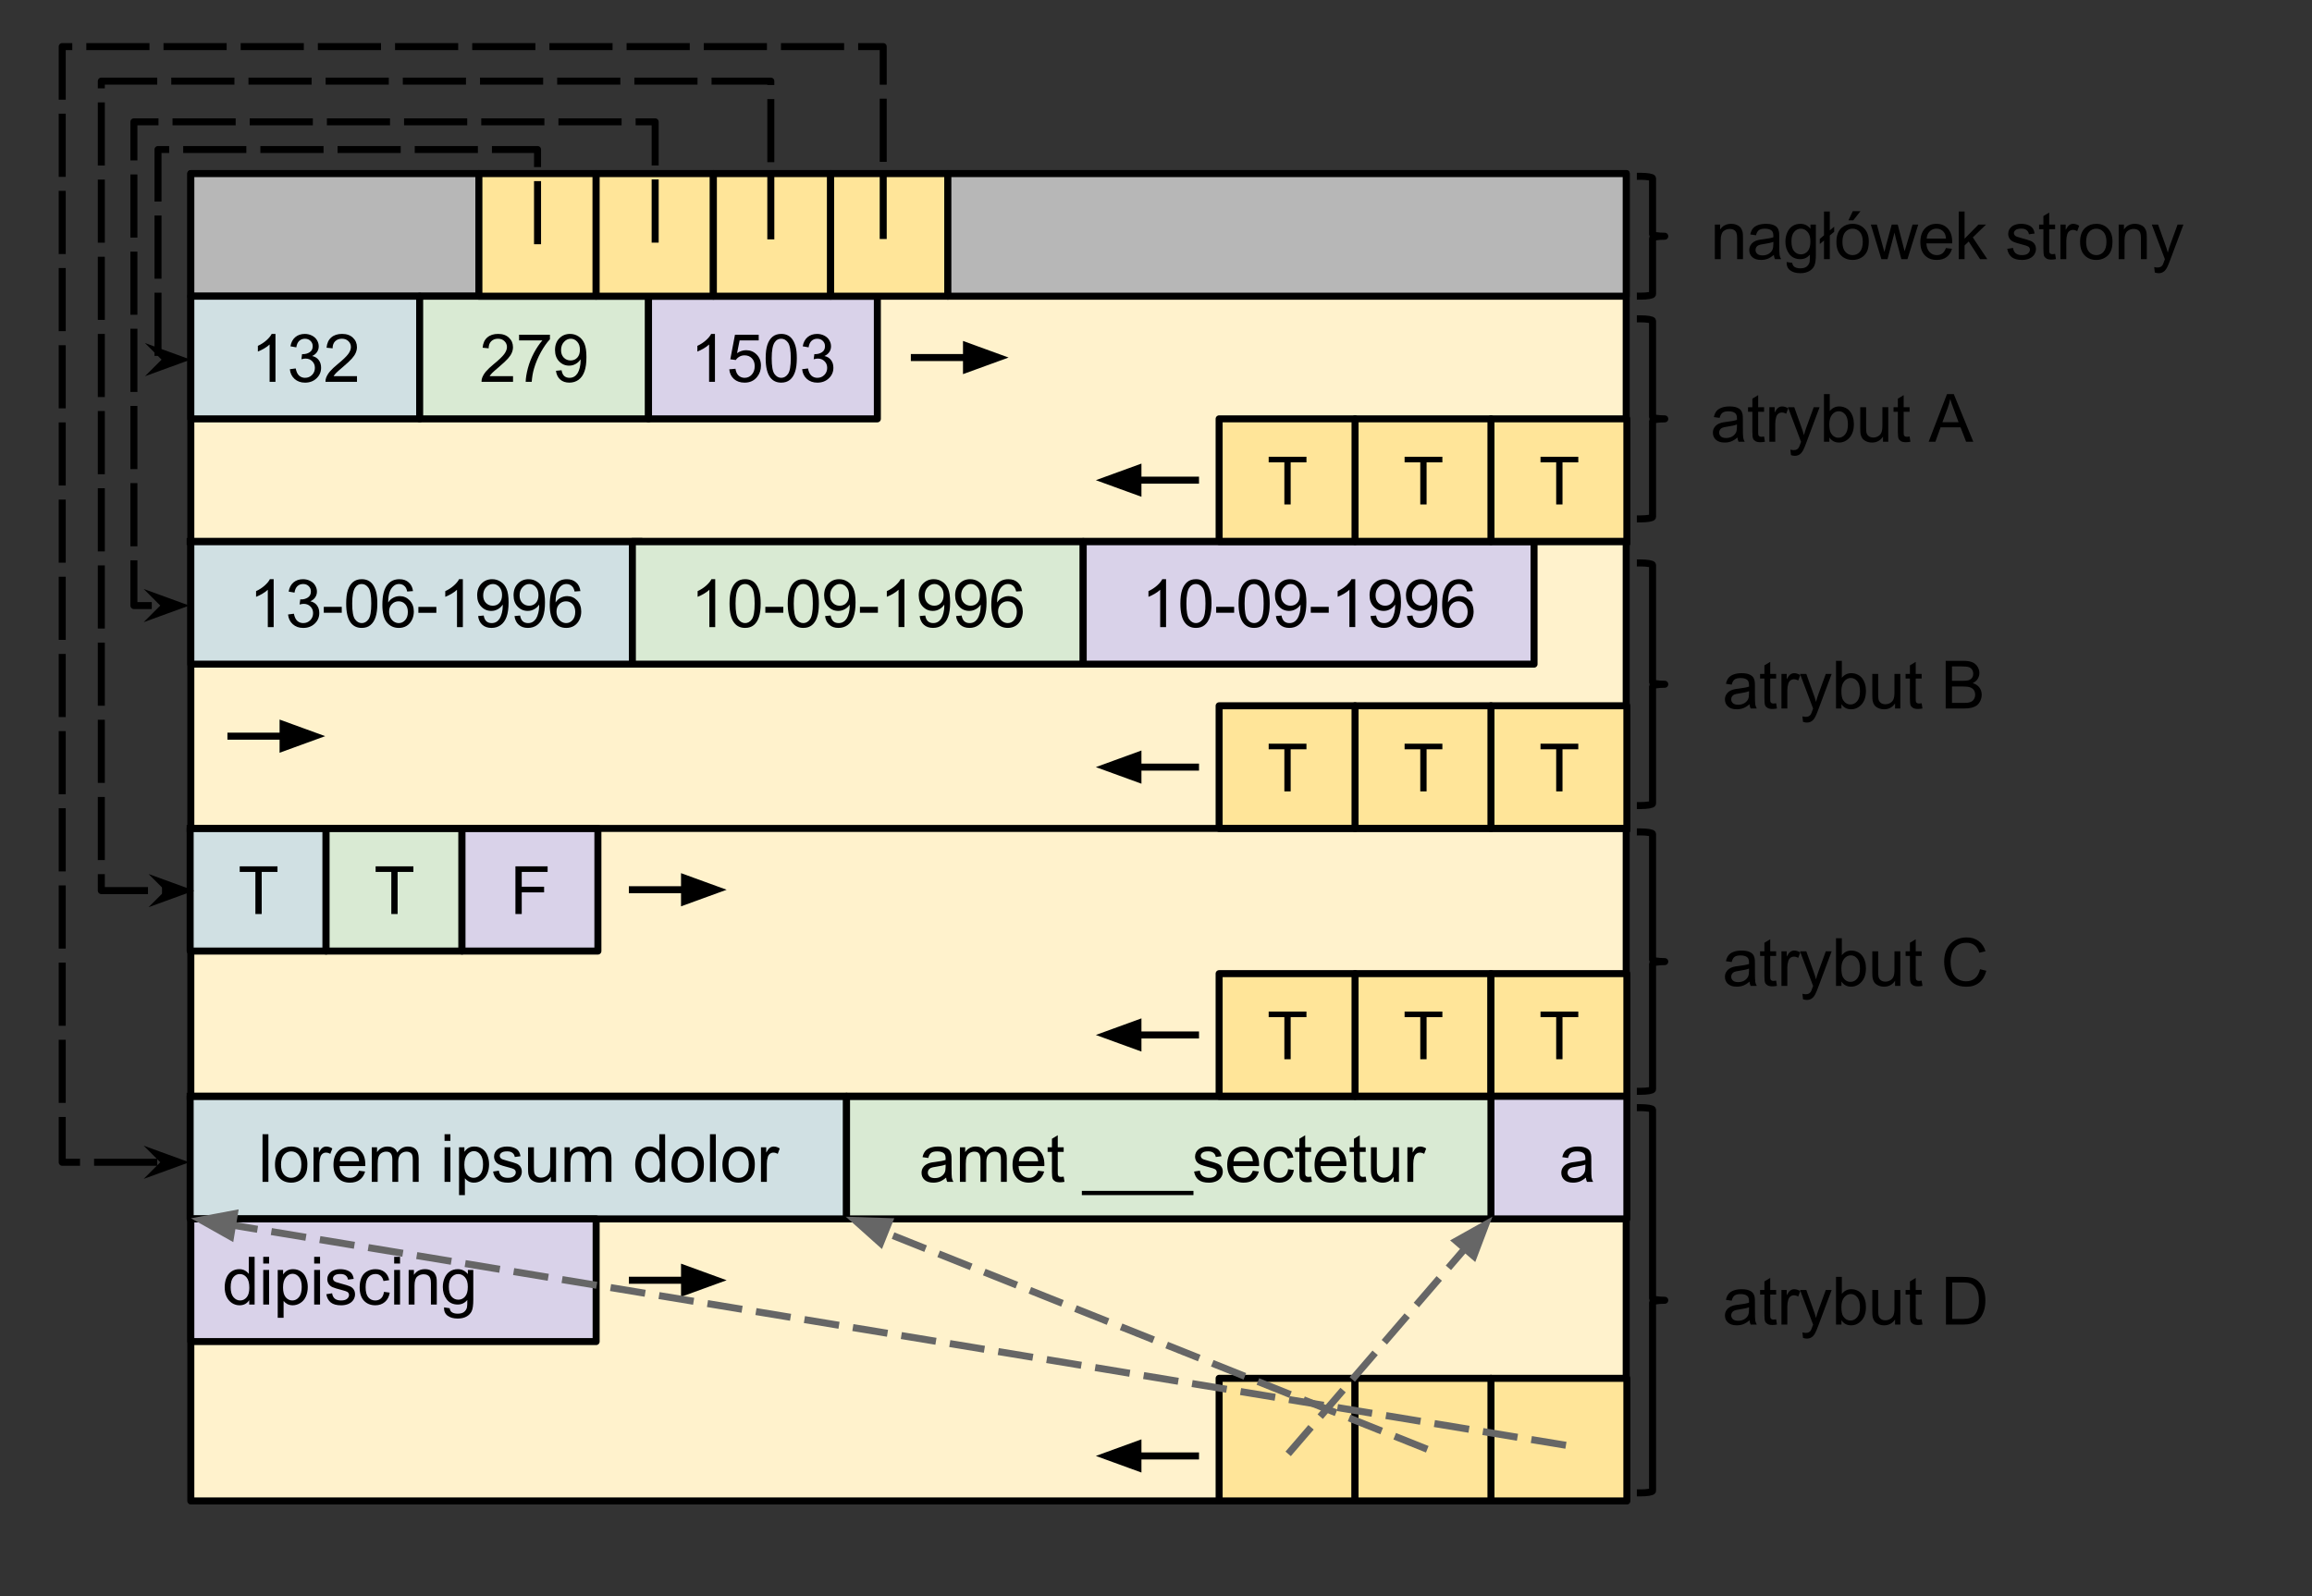 <?xml version="1.0" standalone="yes"?>

<svg version="1.1" viewBox="0.0 0.0 659.0 455.0" fill="none" stroke="none" stroke-linecap="square" stroke-miterlimit="10" xmlns="http://www.w3.org/2000/svg" xmlns:xlink="http://www.w3.org/1999/xlink"><rect x="0.0" y="0.0" width="659.0" height="455.0" fill="#333333" stroke="none"/><clipPath id="p.0"><path d="m0 0l659.0 0l0 455.0l-659.0 0l0 -455.0z" clip-rule="nonzero"></path></clipPath><g clip-path="url(#p.0)"><path fill="#000000" fill-opacity="0.0" d="m0 0l659.685 0l0 455.018l-659.685 0z" fill-rule="nonzero"></path><path fill="#fff2cc" d="m54.391 49.483l409.134 0l0 378.394l-409.134 0z" fill-rule="nonzero"></path><path stroke="#000000" stroke-width="2.0" stroke-linejoin="round" stroke-linecap="butt" d="m54.391 49.483l409.134 0l0 378.394l-409.134 0z" fill-rule="nonzero"></path><path fill="#b7b7b7" d="m54.391 49.483l82.11 0l0 34.961l-82.11 0z" fill-rule="nonzero"></path><path stroke="#000000" stroke-width="2.0" stroke-linejoin="round" stroke-linecap="butt" d="m54.391 49.483l82.11 0l0 34.961l-82.11 0z" fill-rule="nonzero"></path><path fill="#d0e0e3" d="m54.391 84.444l65.228 0l0 34.961l-65.228 0z" fill-rule="nonzero"></path><path stroke="#000000" stroke-width="2.0" stroke-linejoin="round" stroke-linecap="butt" d="m54.391 84.444l65.228 0l0 34.961l-65.228 0z" fill-rule="nonzero"></path><path fill="#000000" d="m78.52 108.844l-1.672 0l0 -10.641q-0.594 0.578 -1.578 1.156q-0.984 0.562 -1.766 0.859l0 -1.625q1.406 -0.656 2.453 -1.594q1.047 -0.938 1.484 -1.812l1.078 0l0 13.656zm4.094 -3.594l1.672 -0.219q0.281 1.422 0.969 2.047q0.703 0.625 1.688 0.625q1.188 0 2.0 -0.812q0.812 -0.828 0.812 -2.031q0 -1.141 -0.766 -1.891q-0.75 -0.75 -1.906 -0.75q-0.469 0 -1.172 0.188l0.188 -1.469q0.156 0.016 0.266 0.016q1.062 0 1.906 -0.547q0.859 -0.562 0.859 -1.719q0 -0.922 -0.625 -1.516q-0.609 -0.609 -1.594 -0.609q-0.969 0 -1.625 0.609q-0.641 0.609 -0.828 1.844l-1.672 -0.297q0.297 -1.688 1.375 -2.609q1.094 -0.922 2.719 -0.922q1.109 0 2.047 0.484q0.938 0.469 1.422 1.297q0.5 0.828 0.5 1.75q0 0.891 -0.469 1.609q-0.469 0.719 -1.406 1.156q1.219 0.266 1.875 1.156q0.672 0.875 0.672 2.188q0 1.781 -1.297 3.016q-1.297 1.234 -3.281 1.234q-1.797 0 -2.984 -1.062q-1.172 -1.062 -1.344 -2.766zm19.141 1.984l0 1.609l-8.984 0q-0.016 -0.609 0.188 -1.156q0.344 -0.922 1.094 -1.812q0.766 -0.891 2.188 -2.062q2.219 -1.812 3.0 -2.875q0.781 -1.062 0.781 -2.016q0 -0.984 -0.719 -1.672q-0.703 -0.688 -1.844 -0.688q-1.203 0 -1.938 0.734q-0.719 0.719 -0.719 2.0l-1.719 -0.172q0.172 -1.922 1.328 -2.922q1.156 -1.016 3.094 -1.016q1.953 0 3.094 1.094q1.141 1.078 1.141 2.688q0 0.812 -0.344 1.609q-0.328 0.781 -1.109 1.656q-0.766 0.859 -2.562 2.391q-1.5 1.266 -1.938 1.719q-0.422 0.438 -0.703 0.891l6.672 0z" fill-rule="nonzero"></path><path fill="#d0e0e3" d="m54.391 154.365l128.504 0l0 34.961l-128.504 0z" fill-rule="nonzero"></path><path stroke="#000000" stroke-width="2.0" stroke-linejoin="round" stroke-linecap="butt" d="m54.391 154.365l128.504 0l0 34.961l-128.504 0z" fill-rule="nonzero"></path><path fill="#000000" d="m78.006 178.765l-1.672 0l0 -10.641q-0.594 0.578 -1.578 1.156q-0.984 0.562 -1.766 0.859l0 -1.625q1.406 -0.656 2.453 -1.594q1.047 -0.938 1.484 -1.812l1.078 0l0 13.656zm4.094 -3.594l1.672 -0.219q0.281 1.422 0.969 2.047q0.703 0.625 1.688 0.625q1.188 0 2.0 -0.812q0.812 -0.828 0.812 -2.031q0 -1.141 -0.766 -1.891q-0.75 -0.75 -1.906 -0.75q-0.469 0 -1.172 0.188l0.188 -1.469q0.156 0.016 0.266 0.016q1.062 0 1.906 -0.547q0.859 -0.562 0.859 -1.719q0 -0.922 -0.625 -1.516q-0.609 -0.609 -1.594 -0.609q-0.969 0 -1.625 0.609q-0.641 0.609 -0.828 1.844l-1.672 -0.297q0.297 -1.688 1.375 -2.609q1.094 -0.922 2.719 -0.922q1.109 0 2.047 0.484q0.938 0.469 1.422 1.297q0.5 0.828 0.5 1.75q0 0.891 -0.469 1.609q-0.469 0.719 -1.406 1.156q1.219 0.266 1.875 1.156q0.672 0.875 0.672 2.188q0 1.781 -1.297 3.016q-1.297 1.234 -3.281 1.234q-1.797 0 -2.984 -1.062q-1.172 -1.062 -1.344 -2.766zm10.188 -0.484l0 -1.688l5.125 0l0 1.688l-5.125 0zm6.385 -2.625q0 -2.422 0.5 -3.891q0.5 -1.469 1.469 -2.266q0.984 -0.797 2.469 -0.797q1.094 0 1.922 0.438q0.828 0.438 1.359 1.281q0.547 0.828 0.844 2.016q0.312 1.188 0.312 3.219q0 2.391 -0.5 3.859q-0.484 1.469 -1.469 2.281q-0.969 0.797 -2.469 0.797q-1.969 0 -3.078 -1.406q-1.359 -1.703 -1.359 -5.531zm1.719 0q0 3.344 0.781 4.453q0.797 1.109 1.938 1.109q1.156 0 1.938 -1.109q0.781 -1.125 0.781 -4.453q0 -3.359 -0.781 -4.469q-0.781 -1.109 -1.953 -1.109q-1.156 0 -1.828 0.984q-0.875 1.234 -0.875 4.594zm17.329 -3.562l-1.656 0.125q-0.219 -0.984 -0.641 -1.422q-0.672 -0.719 -1.656 -0.719q-0.812 0 -1.406 0.438q-0.797 0.578 -1.25 1.688q-0.453 1.094 -0.469 3.141q0.609 -0.922 1.469 -1.359q0.875 -0.453 1.828 -0.453q1.672 0 2.844 1.234q1.172 1.234 1.172 3.172q0 1.281 -0.547 2.391q-0.547 1.094 -1.516 1.688q-0.969 0.578 -2.188 0.578q-2.094 0 -3.406 -1.531q-1.312 -1.547 -1.312 -5.062q0 -3.953 1.453 -5.734q1.266 -1.562 3.422 -1.562q1.609 0 2.625 0.906q1.031 0.891 1.234 2.484zm-6.812 5.859q0 0.859 0.359 1.656q0.375 0.781 1.031 1.203q0.656 0.406 1.375 0.406q1.062 0 1.812 -0.844q0.766 -0.859 0.766 -2.328q0 -1.406 -0.75 -2.219q-0.75 -0.812 -1.891 -0.812q-1.125 0 -1.922 0.812q-0.781 0.812 -0.781 2.125zm8.344 0.328l0 -1.688l5.125 0l0 1.688l-5.125 0zm12.681 4.078l-1.672 0l0 -10.641q-0.594 0.578 -1.578 1.156q-0.984 0.562 -1.766 0.859l0 -1.625q1.406 -0.656 2.453 -1.594q1.047 -0.938 1.484 -1.812l1.078 0l0 13.656zm4.344 -3.141l1.594 -0.156q0.203 1.141 0.781 1.656q0.578 0.5 1.484 0.5q0.766 0 1.344 -0.344q0.578 -0.359 0.953 -0.953q0.375 -0.594 0.625 -1.594q0.25 -1.0 0.25 -2.031q0 -0.109 -0.016 -0.344q-0.5 0.797 -1.375 1.297q-0.859 0.5 -1.875 0.5q-1.688 0 -2.859 -1.219q-1.172 -1.234 -1.172 -3.234q0 -2.078 1.219 -3.328q1.234 -1.266 3.062 -1.266q1.328 0 2.422 0.719q1.109 0.703 1.672 2.031q0.578 1.328 0.578 3.828q0 2.609 -0.578 4.156q-0.562 1.547 -1.688 2.359q-1.109 0.797 -2.609 0.797q-1.594 0 -2.609 -0.891q-1.0 -0.891 -1.203 -2.484zm6.828 -6.0q0 -1.438 -0.766 -2.281q-0.766 -0.859 -1.844 -0.859q-1.109 0 -1.938 0.922q-0.828 0.906 -0.828 2.344q0 1.312 0.781 2.125q0.797 0.797 1.938 0.797q1.172 0 1.906 -0.797q0.75 -0.812 0.75 -2.25zm3.548 6.0l1.594 -0.156q0.203 1.141 0.781 1.656q0.578 0.5 1.484 0.5q0.766 0 1.344 -0.344q0.578 -0.359 0.953 -0.953q0.375 -0.594 0.625 -1.594q0.25 -1.0 0.25 -2.031q0 -0.109 -0.016 -0.344q-0.5 0.797 -1.375 1.297q-0.859 0.5 -1.875 0.5q-1.688 0 -2.859 -1.219q-1.172 -1.234 -1.172 -3.234q0 -2.078 1.219 -3.328q1.234 -1.266 3.062 -1.266q1.328 0 2.422 0.719q1.109 0.703 1.672 2.031q0.578 1.328 0.578 3.828q0 2.609 -0.578 4.156q-0.562 1.547 -1.688 2.359q-1.109 0.797 -2.609 0.797q-1.594 0 -2.609 -0.891q-1.0 -0.891 -1.203 -2.484zm6.828 -6.0q0 -1.438 -0.766 -2.281q-0.766 -0.859 -1.844 -0.859q-1.109 0 -1.938 0.922q-0.828 0.906 -0.828 2.344q0 1.312 0.781 2.125q0.797 0.797 1.938 0.797q1.172 0 1.906 -0.797q0.75 -0.812 0.75 -2.25zm11.954 -1.125l-1.656 0.125q-0.219 -0.984 -0.641 -1.422q-0.672 -0.719 -1.656 -0.719q-0.812 0 -1.406 0.438q-0.797 0.578 -1.25 1.688q-0.453 1.094 -0.469 3.141q0.609 -0.922 1.469 -1.359q0.875 -0.453 1.828 -0.453q1.672 0 2.844 1.234q1.172 1.234 1.172 3.172q0 1.281 -0.547 2.391q-0.547 1.094 -1.516 1.688q-0.969 0.578 -2.188 0.578q-2.094 0 -3.406 -1.531q-1.312 -1.547 -1.312 -5.062q0 -3.953 1.453 -5.734q1.266 -1.562 3.422 -1.562q1.609 0 2.625 0.906q1.031 0.891 1.234 2.484zm-6.812 5.859q0 0.859 0.359 1.656q0.375 0.781 1.031 1.203q0.656 0.406 1.375 0.406q1.062 0 1.812 -0.844q0.766 -0.859 0.766 -2.328q0 -1.406 -0.75 -2.219q-0.75 -0.812 -1.891 -0.812q-1.125 0 -1.922 0.812q-0.781 0.812 -0.781 2.125z" fill-rule="nonzero"></path><path fill="#d0e0e3" d="m54.202 236.16l38.74 0l0 34.961l-38.74 0z" fill-rule="nonzero"></path><path stroke="#000000" stroke-width="2.0" stroke-linejoin="round" stroke-linecap="butt" d="m54.202 236.16l38.74 0l0 34.961l-38.74 0z" fill-rule="nonzero"></path><path fill="#000000" d="m72.796 260.56l0 -12.0l-4.469 0l0 -1.594l10.766 0l0 1.594l-4.5 0l0 12.0l-1.797 0z" fill-rule="nonzero"></path><path fill="#d9ead3" d="m119.619 84.444l65.228 0l0 34.961l-65.228 0z" fill-rule="nonzero"></path><path stroke="#000000" stroke-width="2.0" stroke-linejoin="round" stroke-linecap="butt" d="m119.619 84.444l65.228 0l0 34.961l-65.228 0z" fill-rule="nonzero"></path><path fill="#000000" d="m146.233 107.235l0 1.609l-8.984 0q-0.016 -0.609 0.188 -1.156q0.344 -0.922 1.094 -1.812q0.766 -0.891 2.188 -2.062q2.219 -1.812 3.0 -2.875q0.781 -1.062 0.781 -2.016q0 -0.984 -0.719 -1.672q-0.703 -0.688 -1.844 -0.688q-1.203 0 -1.938 0.734q-0.719 0.719 -0.719 2.0l-1.719 -0.172q0.172 -1.922 1.328 -2.922q1.156 -1.016 3.094 -1.016q1.953 0 3.094 1.094q1.141 1.078 1.141 2.688q0 0.812 -0.344 1.609q-0.328 0.781 -1.109 1.656q-0.766 0.859 -2.562 2.391q-1.5 1.266 -1.938 1.719q-0.422 0.438 -0.703 0.891l6.672 0zm1.719 -10.203l0 -1.609l8.797 0l0 1.297q-1.297 1.375 -2.578 3.672q-1.266 2.297 -1.969 4.719q-0.5 1.703 -0.641 3.734l-1.719 0q0.031 -1.609 0.625 -3.875q0.609 -2.281 1.734 -4.391q1.141 -2.109 2.406 -3.547l-6.656 0zm10.516 8.672l1.594 -0.156q0.203 1.141 0.781 1.656q0.578 0.5 1.484 0.5q0.766 0 1.344 -0.344q0.578 -0.359 0.953 -0.953q0.375 -0.594 0.625 -1.594q0.25 -1.0 0.25 -2.031q0 -0.109 -0.016 -0.344q-0.5 0.797 -1.375 1.297q-0.859 0.5 -1.875 0.5q-1.688 0 -2.859 -1.219q-1.172 -1.234 -1.172 -3.234q0 -2.078 1.219 -3.328q1.234 -1.266 3.062 -1.266q1.328 0 2.422 0.719q1.109 0.703 1.672 2.031q0.578 1.328 0.578 3.828q0 2.609 -0.578 4.156q-0.562 1.547 -1.688 2.359q-1.109 0.797 -2.609 0.797q-1.594 0 -2.609 -0.891q-1.0 -0.891 -1.203 -2.484zm6.828 -6.0q0 -1.438 -0.766 -2.281q-0.766 -0.859 -1.844 -0.859q-1.109 0 -1.938 0.922q-0.828 0.906 -0.828 2.344q0 1.312 0.781 2.125q0.797 0.797 1.938 0.797q1.172 0 1.906 -0.797q0.75 -0.812 0.75 -2.25z" fill-rule="nonzero"></path><path fill="#d9ead3" d="m180.249 154.365l128.504 0l0 34.961l-128.504 0z" fill-rule="nonzero"></path><path stroke="#000000" stroke-width="2.0" stroke-linejoin="round" stroke-linecap="butt" d="m180.249 154.365l128.504 0l0 34.961l-128.504 0z" fill-rule="nonzero"></path><path fill="#000000" d="m203.864 178.765l-1.672 0l0 -10.641q-0.594 0.578 -1.578 1.156q-0.984 0.562 -1.766 0.859l0 -1.625q1.406 -0.656 2.453 -1.594q1.047 -0.938 1.484 -1.812l1.078 0l0 13.656zm4.079 -6.703q0 -2.422 0.5 -3.891q0.5 -1.469 1.469 -2.266q0.984 -0.797 2.469 -0.797q1.094 0 1.922 0.438q0.828 0.438 1.359 1.281q0.547 0.828 0.844 2.016q0.312 1.188 0.312 3.219q0 2.391 -0.5 3.859q-0.484 1.469 -1.469 2.281q-0.969 0.797 -2.469 0.797q-1.969 0 -3.078 -1.406q-1.359 -1.703 -1.359 -5.531zm1.719 0q0 3.344 0.781 4.453q0.797 1.109 1.938 1.109q1.156 0 1.938 -1.109q0.781 -1.125 0.781 -4.453q0 -3.359 -0.781 -4.469q-0.781 -1.109 -1.953 -1.109q-1.156 0 -1.828 0.984q-0.875 1.234 -0.875 4.594zm8.485 2.625l0 -1.688l5.125 0l0 1.688l-5.125 0zm6.385 -2.625q0 -2.422 0.5 -3.891q0.5 -1.469 1.469 -2.266q0.984 -0.797 2.469 -0.797q1.094 0 1.922 0.438q0.828 0.438 1.359 1.281q0.547 0.828 0.844 2.016q0.312 1.188 0.312 3.219q0 2.391 -0.5 3.859q-0.484 1.469 -1.469 2.281q-0.969 0.797 -2.469 0.797q-1.969 0 -3.078 -1.406q-1.359 -1.703 -1.359 -5.531zm1.719 0q0 3.344 0.781 4.453q0.797 1.109 1.938 1.109q1.156 0 1.938 -1.109q0.781 -1.125 0.781 -4.453q0 -3.359 -0.781 -4.469q-0.781 -1.109 -1.953 -1.109q-1.156 0 -1.828 0.984q-0.875 1.234 -0.875 4.594zm8.923 3.562l1.594 -0.156q0.203 1.141 0.781 1.656q0.578 0.5 1.484 0.5q0.766 0 1.344 -0.344q0.578 -0.359 0.953 -0.953q0.375 -0.594 0.625 -1.594q0.25 -1.0 0.25 -2.031q0 -0.109 -0.016 -0.344q-0.5 0.797 -1.375 1.297q-0.859 0.5 -1.875 0.5q-1.688 0 -2.859 -1.219q-1.172 -1.234 -1.172 -3.234q0 -2.078 1.219 -3.328q1.234 -1.266 3.062 -1.266q1.328 0 2.422 0.719q1.109 0.703 1.672 2.031q0.578 1.328 0.578 3.828q0 2.609 -0.578 4.156q-0.562 1.547 -1.688 2.359q-1.109 0.797 -2.609 0.797q-1.594 0 -2.609 -0.891q-1.0 -0.891 -1.203 -2.484zm6.828 -6.0q0 -1.438 -0.766 -2.281q-0.766 -0.859 -1.844 -0.859q-1.109 0 -1.938 0.922q-0.828 0.906 -0.828 2.344q0 1.312 0.781 2.125q0.797 0.797 1.938 0.797q1.172 0 1.906 -0.797q0.75 -0.812 0.75 -2.25zm3.11 5.062l0 -1.688l5.125 0l0 1.688l-5.125 0zm12.681 4.078l-1.672 0l0 -10.641q-0.594 0.578 -1.578 1.156q-0.984 0.562 -1.766 0.859l0 -1.625q1.406 -0.656 2.453 -1.594q1.047 -0.938 1.484 -1.812l1.078 0l0 13.656zm4.344 -3.141l1.594 -0.156q0.203 1.141 0.781 1.656q0.578 0.5 1.484 0.5q0.766 0 1.344 -0.344q0.578 -0.359 0.953 -0.953q0.375 -0.594 0.625 -1.594q0.25 -1.0 0.25 -2.031q0 -0.109 -0.016 -0.344q-0.5 0.797 -1.375 1.297q-0.859 0.5 -1.875 0.5q-1.688 0 -2.859 -1.219q-1.172 -1.234 -1.172 -3.234q0 -2.078 1.219 -3.328q1.234 -1.266 3.062 -1.266q1.328 0 2.422 0.719q1.109 0.703 1.672 2.031q0.578 1.328 0.578 3.828q0 2.609 -0.578 4.156q-0.562 1.547 -1.688 2.359q-1.109 0.797 -2.609 0.797q-1.594 0 -2.609 -0.891q-1.0 -0.891 -1.203 -2.484zm6.828 -6.0q0 -1.438 -0.766 -2.281q-0.766 -0.859 -1.844 -0.859q-1.109 0 -1.938 0.922q-0.828 0.906 -0.828 2.344q0 1.312 0.781 2.125q0.797 0.797 1.938 0.797q1.172 0 1.906 -0.797q0.75 -0.812 0.75 -2.25zm3.548 6.0l1.594 -0.156q0.203 1.141 0.781 1.656q0.578 0.5 1.484 0.5q0.766 0 1.344 -0.344q0.578 -0.359 0.953 -0.953q0.375 -0.594 0.625 -1.594q0.25 -1.0 0.25 -2.031q0 -0.109 -0.016 -0.344q-0.5 0.797 -1.375 1.297q-0.859 0.5 -1.875 0.5q-1.688 0 -2.859 -1.219q-1.172 -1.234 -1.172 -3.234q0 -2.078 1.219 -3.328q1.234 -1.266 3.062 -1.266q1.328 0 2.422 0.719q1.109 0.703 1.672 2.031q0.578 1.328 0.578 3.828q0 2.609 -0.578 4.156q-0.562 1.547 -1.688 2.359q-1.109 0.797 -2.609 0.797q-1.594 0 -2.609 -0.891q-1.0 -0.891 -1.203 -2.484zm6.828 -6.0q0 -1.438 -0.766 -2.281q-0.766 -0.859 -1.844 -0.859q-1.109 0 -1.938 0.922q-0.828 0.906 -0.828 2.344q0 1.312 0.781 2.125q0.797 0.797 1.938 0.797q1.172 0 1.906 -0.797q0.75 -0.812 0.75 -2.25zm11.954 -1.125l-1.656 0.125q-0.219 -0.984 -0.641 -1.422q-0.672 -0.719 -1.656 -0.719q-0.812 0 -1.406 0.438q-0.797 0.578 -1.25 1.688q-0.453 1.094 -0.469 3.141q0.609 -0.922 1.469 -1.359q0.875 -0.453 1.828 -0.453q1.672 0 2.844 1.234q1.172 1.234 1.172 3.172q0 1.281 -0.547 2.391q-0.547 1.094 -1.516 1.688q-0.969 0.578 -2.188 0.578q-2.094 0 -3.406 -1.531q-1.312 -1.547 -1.312 -5.062q0 -3.953 1.453 -5.734q1.266 -1.562 3.422 -1.562q1.609 0 2.625 0.906q1.031 0.891 1.234 2.484zm-6.812 5.859q0 0.859 0.359 1.656q0.375 0.781 1.031 1.203q0.656 0.406 1.375 0.406q1.062 0 1.812 -0.844q0.766 -0.859 0.766 -2.328q0 -1.406 -0.75 -2.219q-0.75 -0.812 -1.891 -0.812q-1.125 0 -1.922 0.812q-0.781 0.812 -0.781 2.125z" fill-rule="nonzero"></path><path fill="#d9ead3" d="m92.942 236.16l38.74 0l0 34.961l-38.74 0z" fill-rule="nonzero"></path><path stroke="#000000" stroke-width="2.0" stroke-linejoin="round" stroke-linecap="butt" d="m92.942 236.16l38.74 0l0 34.961l-38.74 0z" fill-rule="nonzero"></path><path fill="#000000" d="m111.536 260.56l0 -12.0l-4.469 0l0 -1.594l10.766 0l0 1.594l-4.5 0l0 12.0l-1.797 0z" fill-rule="nonzero"></path><path fill="#d9d2e9" d="m184.848 84.444l65.228 0l0 34.961l-65.228 0z" fill-rule="nonzero"></path><path stroke="#000000" stroke-width="2.0" stroke-linejoin="round" stroke-linecap="butt" d="m184.848 84.444l65.228 0l0 34.961l-65.228 0z" fill-rule="nonzero"></path><path fill="#000000" d="m203.789 108.844l-1.672 0l0 -10.641q-0.594 0.578 -1.578 1.156q-0.984 0.562 -1.766 0.859l0 -1.625q1.406 -0.656 2.453 -1.594q1.047 -0.938 1.484 -1.812l1.078 0l0 13.656zm4.079 -3.562l1.766 -0.156q0.188 1.281 0.891 1.938q0.719 0.641 1.719 0.641q1.203 0 2.031 -0.906q0.844 -0.906 0.844 -2.422q0 -1.422 -0.812 -2.25q-0.797 -0.828 -2.094 -0.828q-0.797 0 -1.453 0.375q-0.641 0.359 -1.016 0.953l-1.578 -0.203l1.328 -7.0l6.766 0l0 1.609l-5.438 0l-0.734 3.641q1.234 -0.844 2.578 -0.844q1.781 0 3.0 1.234q1.234 1.234 1.234 3.172q0 1.844 -1.078 3.188q-1.312 1.656 -3.578 1.656q-1.859 0 -3.031 -1.031q-1.172 -1.047 -1.344 -2.766zm10.376 -3.141q0 -2.422 0.5 -3.891q0.5 -1.469 1.469 -2.266q0.984 -0.797 2.469 -0.797q1.094 0 1.922 0.438q0.828 0.438 1.359 1.281q0.547 0.828 0.844 2.016q0.312 1.188 0.312 3.219q0 2.391 -0.5 3.859q-0.484 1.469 -1.469 2.281q-0.969 0.797 -2.469 0.797q-1.969 0 -3.078 -1.406q-1.359 -1.703 -1.359 -5.531zm1.719 0q0 3.344 0.781 4.453q0.797 1.109 1.938 1.109q1.156 0 1.938 -1.109q0.781 -1.125 0.781 -4.453q0 -3.359 -0.781 -4.469q-0.781 -1.109 -1.953 -1.109q-1.156 0 -1.828 0.984q-0.875 1.234 -0.875 4.594zm8.673 3.109l1.672 -0.219q0.281 1.422 0.969 2.047q0.703 0.625 1.688 0.625q1.188 0 2.0 -0.812q0.812 -0.828 0.812 -2.031q0 -1.141 -0.766 -1.891q-0.75 -0.75 -1.906 -0.75q-0.469 0 -1.172 0.188l0.188 -1.469q0.156 0.016 0.266 0.016q1.062 0 1.906 -0.547q0.859 -0.562 0.859 -1.719q0 -0.922 -0.625 -1.516q-0.609 -0.609 -1.594 -0.609q-0.969 0 -1.625 0.609q-0.641 0.609 -0.828 1.844l-1.672 -0.297q0.297 -1.688 1.375 -2.609q1.094 -0.922 2.719 -0.922q1.109 0 2.047 0.484q0.938 0.469 1.422 1.297q0.5 0.828 0.5 1.75q0 0.891 -0.469 1.609q-0.469 0.719 -1.406 1.156q1.219 0.266 1.875 1.156q0.672 0.875 0.672 2.188q0 1.781 -1.297 3.016q-1.297 1.234 -3.281 1.234q-1.797 0 -2.984 -1.062q-1.172 -1.062 -1.344 -2.766z" fill-rule="nonzero"></path><path fill="#d0e0e3" d="m54.202 312.52l187.087 0l0 34.961l-187.087 0z" fill-rule="nonzero"></path><path stroke="#000000" stroke-width="2.0" stroke-linejoin="round" stroke-linecap="butt" d="m54.202 312.52l187.087 0l0 34.961l-187.087 0z" fill-rule="nonzero"></path><path fill="#000000" d="m74.831 336.92l0 -13.594l1.672 0l0 13.594l-1.672 0zm3.551 -4.922q0 -2.734 1.531 -4.062q1.266 -1.094 3.094 -1.094q2.031 0 3.312 1.344q1.297 1.328 1.297 3.672q0 1.906 -0.578 3.0q-0.562 1.078 -1.656 1.688q-1.078 0.594 -2.375 0.594q-2.062 0 -3.344 -1.328q-1.281 -1.328 -1.281 -3.812zm1.719 0q0 1.891 0.828 2.828q0.828 0.938 2.078 0.938q1.25 0 2.062 -0.938q0.828 -0.953 0.828 -2.891q0 -1.828 -0.828 -2.766q-0.828 -0.938 -2.062 -0.938q-1.25 0 -2.078 0.938q-0.828 0.938 -0.828 2.828zm9.266 4.922l0 -9.859l1.5 0l0 1.5q0.578 -1.047 1.062 -1.375q0.484 -0.344 1.078 -0.344q0.844 0 1.719 0.547l-0.578 1.547q-0.609 -0.359 -1.234 -0.359q-0.547 0 -0.984 0.328q-0.422 0.328 -0.609 0.906q-0.281 0.891 -0.281 1.953l0 5.156l-1.672 0zm12.978 -3.172l1.719 0.219q-0.406 1.5 -1.516 2.344q-1.094 0.828 -2.812 0.828q-2.156 0 -3.422 -1.328q-1.266 -1.328 -1.266 -3.734q0 -2.484 1.266 -3.859q1.281 -1.375 3.328 -1.375q1.984 0 3.234 1.344q1.25 1.344 1.25 3.797q0 0.141 -0.016 0.438l-7.344 0q0.094 1.625 0.922 2.484q0.828 0.859 2.062 0.859q0.906 0 1.547 -0.469q0.656 -0.484 1.047 -1.547zm-5.484 -2.703l5.5 0q-0.109 -1.234 -0.625 -1.859q-0.797 -0.969 -2.078 -0.969q-1.141 0 -1.938 0.781q-0.781 0.766 -0.859 2.047zm9.11 5.875l0 -9.859l1.5 0l0 1.391q0.453 -0.719 1.219 -1.156q0.781 -0.453 1.766 -0.453q1.094 0 1.797 0.453q0.703 0.453 0.984 1.281q1.172 -1.734 3.047 -1.734q1.469 0 2.25 0.812q0.797 0.812 0.797 2.5l0 6.766l-1.672 0l0 -6.203q0 -1.0 -0.156 -1.438q-0.156 -0.453 -0.594 -0.719q-0.422 -0.266 -1.0 -0.266q-1.031 0 -1.719 0.688q-0.688 0.688 -0.688 2.219l0 5.719l-1.672 0l0 -6.406q0 -1.109 -0.406 -1.656q-0.406 -0.562 -1.344 -0.562q-0.703 0 -1.312 0.375q-0.594 0.359 -0.859 1.078q-0.266 0.719 -0.266 2.062l0 5.109l-1.672 0zm20.74 -11.688l0 -1.906l1.672 0l0 1.906l-1.672 0zm0 11.688l0 -9.859l1.672 0l0 9.859l-1.672 0zm4.129 3.781l0 -13.641l1.531 0l0 1.281q0.531 -0.75 1.203 -1.125q0.688 -0.375 1.641 -0.375q1.266 0 2.234 0.656q0.969 0.641 1.453 1.828q0.5 1.188 0.5 2.594q0 1.516 -0.547 2.734q-0.547 1.203 -1.578 1.844q-1.031 0.641 -2.172 0.641q-0.844 0 -1.516 -0.344q-0.656 -0.359 -1.078 -0.891l0 4.797l-1.672 0zm1.516 -8.656q0 1.906 0.766 2.812q0.781 0.906 1.875 0.906q1.109 0 1.891 -0.938q0.797 -0.938 0.797 -2.922q0 -1.875 -0.781 -2.812q-0.766 -0.938 -1.844 -0.938q-1.062 0 -1.891 1.0q-0.812 1.0 -0.812 2.891zm8.188 1.938l1.656 -0.266q0.141 1.0 0.766 1.531q0.641 0.516 1.781 0.516q1.156 0 1.703 -0.469q0.562 -0.469 0.562 -1.094q0 -0.562 -0.484 -0.891q-0.344 -0.219 -1.703 -0.562q-1.844 -0.469 -2.562 -0.797q-0.703 -0.344 -1.078 -0.938q-0.359 -0.609 -0.359 -1.328q0 -0.656 0.297 -1.219q0.312 -0.562 0.828 -0.938q0.391 -0.281 1.062 -0.484q0.672 -0.203 1.438 -0.203q1.172 0 2.047 0.344q0.875 0.328 1.281 0.906q0.422 0.562 0.578 1.516l-1.625 0.219q-0.109 -0.75 -0.656 -1.172q-0.531 -0.438 -1.5 -0.438q-1.156 0 -1.641 0.391q-0.484 0.375 -0.484 0.875q0 0.328 0.203 0.594q0.203 0.266 0.641 0.438q0.25 0.094 1.469 0.438q1.766 0.469 2.469 0.766q0.703 0.297 1.094 0.875q0.406 0.578 0.406 1.438q0 0.828 -0.484 1.578q-0.484 0.734 -1.406 1.141q-0.922 0.391 -2.078 0.391q-1.922 0 -2.938 -0.797q-1.0 -0.797 -1.281 -2.359zm16.453 2.938l0 -1.453q-1.141 1.672 -3.125 1.672q-0.859 0 -1.625 -0.328q-0.75 -0.344 -1.125 -0.844q-0.359 -0.5 -0.516 -1.234q-0.094 -0.5 -0.094 -1.562l0 -6.109l1.672 0l0 5.469q0 1.312 0.094 1.766q0.156 0.656 0.672 1.031q0.516 0.375 1.266 0.375q0.75 0 1.406 -0.375q0.656 -0.391 0.922 -1.047q0.281 -0.672 0.281 -1.938l0 -5.281l1.672 0l0 9.859l-1.5 0zm3.923 0l0 -9.859l1.5 0l0 1.391q0.453 -0.719 1.219 -1.156q0.781 -0.453 1.766 -0.453q1.094 0 1.797 0.453q0.703 0.453 0.984 1.281q1.172 -1.734 3.047 -1.734q1.469 0 2.25 0.812q0.797 0.812 0.797 2.5l0 6.766l-1.672 0l0 -6.203q0 -1.0 -0.156 -1.438q-0.156 -0.453 -0.594 -0.719q-0.422 -0.266 -1.0 -0.266q-1.031 0 -1.719 0.688q-0.688 0.688 -0.688 2.219l0 5.719l-1.672 0l0 -6.406q0 -1.109 -0.406 -1.656q-0.406 -0.562 -1.344 -0.562q-0.703 0 -1.312 0.375q-0.594 0.359 -0.859 1.078q-0.266 0.719 -0.266 2.062l0 5.109l-1.672 0zm27.115 0l0 -1.25q-0.938 1.469 -2.75 1.469q-1.172 0 -2.172 -0.641q-0.984 -0.656 -1.531 -1.812q-0.531 -1.172 -0.531 -2.688q0 -1.469 0.484 -2.672q0.5 -1.203 1.469 -1.844q0.984 -0.641 2.203 -0.641q0.891 0 1.578 0.375q0.703 0.375 1.141 0.984l0 -4.875l1.656 0l0 13.594l-1.547 0zm-5.281 -4.922q0 1.891 0.797 2.828q0.812 0.938 1.891 0.938q1.094 0 1.859 -0.891q0.766 -0.891 0.766 -2.734q0 -2.016 -0.781 -2.953q-0.781 -0.953 -1.922 -0.953q-1.109 0 -1.859 0.906q-0.75 0.906 -0.75 2.859zm8.641 0q0 -2.734 1.531 -4.062q1.266 -1.094 3.094 -1.094q2.031 0 3.312 1.344q1.297 1.328 1.297 3.672q0 1.906 -0.578 3.0q-0.562 1.078 -1.656 1.688q-1.078 0.594 -2.375 0.594q-2.062 0 -3.344 -1.328q-1.281 -1.328 -1.281 -3.812zm1.719 0q0 1.891 0.828 2.828q0.828 0.938 2.078 0.938q1.25 0 2.062 -0.938q0.828 -0.953 0.828 -2.891q0 -1.828 -0.828 -2.766q-0.828 -0.938 -2.062 -0.938q-1.25 0 -2.078 0.938q-0.828 0.938 -0.828 2.828zm9.251 4.922l0 -13.594l1.672 0l0 13.594l-1.672 0zm3.551 -4.922q0 -2.734 1.531 -4.062q1.266 -1.094 3.094 -1.094q2.031 0 3.312 1.344q1.297 1.328 1.297 3.672q0 1.906 -0.578 3.0q-0.562 1.078 -1.656 1.688q-1.078 0.594 -2.375 0.594q-2.062 0 -3.344 -1.328q-1.281 -1.328 -1.281 -3.812zm1.719 0q0 1.891 0.828 2.828q0.828 0.938 2.078 0.938q1.25 0 2.062 -0.938q0.828 -0.953 0.828 -2.891q0 -1.828 -0.828 -2.766q-0.828 -0.938 -2.062 -0.938q-1.25 0 -2.078 0.938q-0.828 0.938 -0.828 2.828zm9.266 4.922l0 -9.859l1.5 0l0 1.5q0.578 -1.047 1.062 -1.375q0.484 -0.344 1.078 -0.344q0.844 0 1.719 0.547l-0.578 1.547q-0.609 -0.359 -1.234 -0.359q-0.547 0 -0.984 0.328q-0.422 0.328 -0.609 0.906q-0.281 0.891 -0.281 1.953l0 5.156l-1.672 0z" fill-rule="nonzero"></path><path fill="#d9d2e9" d="m131.682 236.159l38.74 0l0 34.961l-38.74 0z" fill-rule="nonzero"></path><path stroke="#000000" stroke-width="2.0" stroke-linejoin="round" stroke-linecap="butt" d="m131.682 236.159l38.74 0l0 34.961l-38.74 0z" fill-rule="nonzero"></path><path fill="#000000" d="m146.917 260.559l0 -13.594l9.172 0l0 1.594l-7.375 0l0 4.219l6.375 0l0 1.609l-6.375 0l0 6.172l-1.797 0z" fill-rule="nonzero"></path><path fill="#d9d2e9" d="m308.753 154.365l128.504 0l0 34.961l-128.504 0z" fill-rule="nonzero"></path><path stroke="#000000" stroke-width="2.0" stroke-linejoin="round" stroke-linecap="butt" d="m308.753 154.365l128.504 0l0 34.961l-128.504 0z" fill-rule="nonzero"></path><path fill="#000000" d="m332.368 178.765l-1.672 0l0 -10.641q-0.594 0.578 -1.578 1.156q-0.984 0.562 -1.766 0.859l0 -1.625q1.406 -0.656 2.453 -1.594q1.047 -0.938 1.484 -1.812l1.078 0l0 13.656zm4.079 -6.703q0 -2.422 0.5 -3.891q0.5 -1.469 1.469 -2.266q0.984 -0.797 2.469 -0.797q1.094 0 1.922 0.438q0.828 0.438 1.359 1.281q0.547 0.828 0.844 2.016q0.312 1.188 0.312 3.219q0 2.391 -0.5 3.859q-0.484 1.469 -1.469 2.281q-0.969 0.797 -2.469 0.797q-1.969 0 -3.078 -1.406q-1.359 -1.703 -1.359 -5.531zm1.719 0q0 3.344 0.781 4.453q0.797 1.109 1.938 1.109q1.156 0 1.938 -1.109q0.781 -1.125 0.781 -4.453q0 -3.359 -0.781 -4.469q-0.781 -1.109 -1.953 -1.109q-1.156 0 -1.828 0.984q-0.875 1.234 -0.875 4.594zm8.485 2.625l0 -1.688l5.125 0l0 1.688l-5.125 0zm6.385 -2.625q0 -2.422 0.5 -3.891q0.5 -1.469 1.469 -2.266q0.984 -0.797 2.469 -0.797q1.094 0 1.922 0.438q0.828 0.438 1.359 1.281q0.547 0.828 0.844 2.016q0.312 1.188 0.312 3.219q0 2.391 -0.5 3.859q-0.484 1.469 -1.469 2.281q-0.969 0.797 -2.469 0.797q-1.969 0 -3.078 -1.406q-1.359 -1.703 -1.359 -5.531zm1.719 0q0 3.344 0.781 4.453q0.797 1.109 1.938 1.109q1.156 0 1.938 -1.109q0.781 -1.125 0.781 -4.453q0 -3.359 -0.781 -4.469q-0.781 -1.109 -1.953 -1.109q-1.156 0 -1.828 0.984q-0.875 1.234 -0.875 4.594zm8.923 3.562l1.594 -0.156q0.203 1.141 0.781 1.656q0.578 0.5 1.484 0.5q0.766 0 1.344 -0.344q0.578 -0.359 0.953 -0.953q0.375 -0.594 0.625 -1.594q0.25 -1.0 0.25 -2.031q0 -0.109 -0.016 -0.344q-0.5 0.797 -1.375 1.297q-0.859 0.5 -1.875 0.5q-1.688 0 -2.859 -1.219q-1.172 -1.234 -1.172 -3.234q0 -2.078 1.219 -3.328q1.234 -1.266 3.062 -1.266q1.328 0 2.422 0.719q1.109 0.703 1.672 2.031q0.578 1.328 0.578 3.828q0 2.609 -0.578 4.156q-0.562 1.547 -1.688 2.359q-1.109 0.797 -2.609 0.797q-1.594 0 -2.609 -0.891q-1.0 -0.891 -1.203 -2.484zm6.828 -6.0q0 -1.438 -0.766 -2.281q-0.766 -0.859 -1.844 -0.859q-1.109 0 -1.938 0.922q-0.828 0.906 -0.828 2.344q0 1.312 0.781 2.125q0.797 0.797 1.938 0.797q1.172 0 1.906 -0.797q0.75 -0.812 0.75 -2.25zm3.11 5.062l0 -1.688l5.125 0l0 1.688l-5.125 0zm12.681 4.078l-1.672 0l0 -10.641q-0.594 0.578 -1.578 1.156q-0.984 0.562 -1.766 0.859l0 -1.625q1.406 -0.656 2.453 -1.594q1.047 -0.938 1.484 -1.812l1.078 0l0 13.656zm4.344 -3.141l1.594 -0.156q0.203 1.141 0.781 1.656q0.578 0.5 1.484 0.5q0.766 0 1.344 -0.344q0.578 -0.359 0.953 -0.953q0.375 -0.594 0.625 -1.594q0.25 -1.0 0.25 -2.031q0 -0.109 -0.016 -0.344q-0.5 0.797 -1.375 1.297q-0.859 0.5 -1.875 0.5q-1.688 0 -2.859 -1.219q-1.172 -1.234 -1.172 -3.234q0 -2.078 1.219 -3.328q1.234 -1.266 3.062 -1.266q1.328 0 2.422 0.719q1.109 0.703 1.672 2.031q0.578 1.328 0.578 3.828q0 2.609 -0.578 4.156q-0.562 1.547 -1.688 2.359q-1.109 0.797 -2.609 0.797q-1.594 0 -2.609 -0.891q-1.0 -0.891 -1.203 -2.484zm6.828 -6.0q0 -1.438 -0.766 -2.281q-0.766 -0.859 -1.844 -0.859q-1.109 0 -1.938 0.922q-0.828 0.906 -0.828 2.344q0 1.312 0.781 2.125q0.797 0.797 1.938 0.797q1.172 0 1.906 -0.797q0.75 -0.812 0.75 -2.25zm3.548 6.0l1.594 -0.156q0.203 1.141 0.781 1.656q0.578 0.5 1.484 0.5q0.766 0 1.344 -0.344q0.578 -0.359 0.953 -0.953q0.375 -0.594 0.625 -1.594q0.25 -1.0 0.25 -2.031q0 -0.109 -0.016 -0.344q-0.5 0.797 -1.375 1.297q-0.859 0.5 -1.875 0.5q-1.688 0 -2.859 -1.219q-1.172 -1.234 -1.172 -3.234q0 -2.078 1.219 -3.328q1.234 -1.266 3.062 -1.266q1.328 0 2.422 0.719q1.109 0.703 1.672 2.031q0.578 1.328 0.578 3.828q0 2.609 -0.578 4.156q-0.562 1.547 -1.688 2.359q-1.109 0.797 -2.609 0.797q-1.594 0 -2.609 -0.891q-1.0 -0.891 -1.203 -2.484zm6.828 -6.0q0 -1.438 -0.766 -2.281q-0.766 -0.859 -1.844 -0.859q-1.109 0 -1.938 0.922q-0.828 0.906 -0.828 2.344q0 1.312 0.781 2.125q0.797 0.797 1.938 0.797q1.172 0 1.906 -0.797q0.75 -0.812 0.75 -2.25zm11.954 -1.125l-1.656 0.125q-0.219 -0.984 -0.641 -1.422q-0.672 -0.719 -1.656 -0.719q-0.812 0 -1.406 0.438q-0.797 0.578 -1.25 1.688q-0.453 1.094 -0.469 3.141q0.609 -0.922 1.469 -1.359q0.875 -0.453 1.828 -0.453q1.672 0 2.844 1.234q1.172 1.234 1.172 3.172q0 1.281 -0.547 2.391q-0.547 1.094 -1.516 1.688q-0.969 0.578 -2.188 0.578q-2.094 0 -3.406 -1.531q-1.312 -1.547 -1.312 -5.062q0 -3.953 1.453 -5.734q1.266 -1.562 3.422 -1.562q1.609 0 2.625 0.906q1.031 0.891 1.234 2.484zm-6.812 5.859q0 0.859 0.359 1.656q0.375 0.781 1.031 1.203q0.656 0.406 1.375 0.406q1.062 0 1.812 -0.844q0.766 -0.859 0.766 -2.328q0 -1.406 -0.75 -2.219q-0.75 -0.812 -1.891 -0.812q-1.125 0 -1.922 0.812q-0.781 0.812 -0.781 2.125z" fill-rule="nonzero"></path><path fill="#d9d2e9" d="m54.391 347.48l115.528 0l0 34.961l-115.528 0z" fill-rule="nonzero"></path><path stroke="#000000" stroke-width="2.0" stroke-linejoin="round" stroke-linecap="butt" d="m54.391 347.48l115.528 0l0 34.961l-115.528 0z" fill-rule="nonzero"></path><path fill="#000000" d="m71.032 371.881l0 -1.25q-0.938 1.469 -2.75 1.469q-1.172 0 -2.172 -0.641q-0.984 -0.656 -1.531 -1.812q-0.531 -1.172 -0.531 -2.688q0 -1.469 0.484 -2.672q0.5 -1.203 1.469 -1.844q0.984 -0.641 2.203 -0.641q0.891 0 1.578 0.375q0.703 0.375 1.141 0.984l0 -4.875l1.656 0l0 13.594l-1.547 0zm-5.281 -4.922q0 1.891 0.797 2.828q0.812 0.938 1.891 0.938q1.094 0 1.859 -0.891q0.766 -0.891 0.766 -2.734q0 -2.016 -0.781 -2.953q-0.781 -0.953 -1.922 -0.953q-1.109 0 -1.859 0.906q-0.75 0.906 -0.75 2.859zm9.282 -6.766l0 -1.906l1.672 0l0 1.906l-1.672 0zm0 11.688l0 -9.859l1.672 0l0 9.859l-1.672 0zm4.129 3.781l0 -13.641l1.531 0l0 1.281q0.531 -0.75 1.203 -1.125q0.688 -0.375 1.641 -0.375q1.266 0 2.234 0.656q0.969 0.641 1.453 1.828q0.5 1.188 0.5 2.594q0 1.516 -0.547 2.734q-0.547 1.203 -1.578 1.844q-1.031 0.641 -2.172 0.641q-0.844 0 -1.516 -0.344q-0.656 -0.359 -1.078 -0.891l0 4.797l-1.672 0zm1.516 -8.656q0 1.906 0.766 2.812q0.781 0.906 1.875 0.906q1.109 0 1.891 -0.938q0.797 -0.938 0.797 -2.922q0 -1.875 -0.781 -2.812q-0.766 -0.938 -1.844 -0.938q-1.062 0 -1.891 1.0q-0.812 1.0 -0.812 2.891zm8.876 -6.812l0 -1.906l1.672 0l0 1.906l-1.672 0zm0 11.688l0 -9.859l1.672 0l0 9.859l-1.672 0zm3.457 -2.938l1.656 -0.266q0.141 1.0 0.766 1.531q0.641 0.516 1.781 0.516q1.156 0 1.703 -0.469q0.562 -0.469 0.562 -1.094q0 -0.562 -0.484 -0.891q-0.344 -0.219 -1.703 -0.562q-1.844 -0.469 -2.562 -0.797q-0.703 -0.344 -1.078 -0.938q-0.359 -0.609 -0.359 -1.328q0 -0.656 0.297 -1.219q0.312 -0.562 0.828 -0.938q0.391 -0.281 1.062 -0.484q0.672 -0.203 1.438 -0.203q1.172 0 2.047 0.344q0.875 0.328 1.281 0.906q0.422 0.562 0.578 1.516l-1.625 0.219q-0.109 -0.75 -0.656 -1.172q-0.531 -0.438 -1.5 -0.438q-1.156 0 -1.641 0.391q-0.484 0.375 -0.484 0.875q0 0.328 0.203 0.594q0.203 0.266 0.641 0.438q0.25 0.094 1.469 0.438q1.766 0.469 2.469 0.766q0.703 0.297 1.094 0.875q0.406 0.578 0.406 1.438q0 0.828 -0.484 1.578q-0.484 0.734 -1.406 1.141q-0.922 0.391 -2.078 0.391q-1.922 0 -2.938 -0.797q-1.0 -0.797 -1.281 -2.359zm16.438 -0.672l1.641 0.219q-0.266 1.688 -1.375 2.656q-1.109 0.953 -2.734 0.953q-2.016 0 -3.25 -1.312q-1.219 -1.328 -1.219 -3.797q0 -1.594 0.516 -2.781q0.531 -1.203 1.609 -1.797q1.094 -0.609 2.359 -0.609q1.609 0 2.625 0.812q1.016 0.812 1.312 2.312l-1.625 0.25q-0.234 -1.0 -0.828 -1.5q-0.594 -0.5 -1.422 -0.5q-1.266 0 -2.062 0.906q-0.781 0.906 -0.781 2.859q0 1.984 0.766 2.891q0.766 0.891 1.984 0.891q0.984 0 1.641 -0.594q0.656 -0.609 0.844 -1.859zm2.906 -8.078l0 -1.906l1.672 0l0 1.906l-1.672 0zm0 11.688l0 -9.859l1.672 0l0 9.859l-1.672 0zm4.129 0l0 -9.859l1.5 0l0 1.406q1.094 -1.625 3.141 -1.625q0.891 0 1.641 0.328q0.75 0.312 1.109 0.844q0.375 0.516 0.531 1.219q0.094 0.469 0.094 1.625l0 6.062l-1.672 0l0 -6.0q0 -1.016 -0.203 -1.516q-0.188 -0.516 -0.688 -0.812q-0.5 -0.297 -1.172 -0.297q-1.062 0 -1.844 0.672q-0.766 0.672 -0.766 2.578l0 5.375l-1.672 0zm10.079 0.812l1.609 0.25q0.109 0.75 0.578 1.094q0.609 0.453 1.688 0.453q1.172 0 1.797 -0.469q0.625 -0.453 0.859 -1.281q0.125 -0.516 0.109 -2.156q-1.094 1.297 -2.719 1.297q-2.031 0 -3.156 -1.469q-1.109 -1.469 -1.109 -3.516q0 -1.406 0.516 -2.594q0.516 -1.203 1.484 -1.844q0.969 -0.656 2.266 -0.656q1.75 0 2.875 1.406l0 -1.188l1.547 0l0 8.516q0 2.312 -0.469 3.266q-0.469 0.969 -1.484 1.516q-1.016 0.562 -2.5 0.562q-1.766 0 -2.859 -0.797q-1.078 -0.797 -1.031 -2.391zm1.375 -5.922q0 1.953 0.766 2.844q0.781 0.891 1.938 0.891q1.141 0 1.922 -0.891q0.781 -0.891 0.781 -2.781q0 -1.812 -0.812 -2.719q-0.797 -0.922 -1.922 -0.922q-1.109 0 -1.891 0.906q-0.781 0.891 -0.781 2.672z" fill-rule="nonzero"></path><path fill="#ffe599" d="m424.974 119.404l38.74 0l0 34.961l-38.74 0z" fill-rule="nonzero"></path><path stroke="#000000" stroke-width="2.0" stroke-linejoin="round" stroke-linecap="butt" d="m424.974 119.404l38.74 0l0 34.961l-38.74 0z" fill-rule="nonzero"></path><path fill="#000000" d="m443.568 143.804l0 -12.0l-4.469 0l0 -1.594l10.766 0l0 1.594l-4.5 0l0 12.0l-1.797 0z" fill-rule="nonzero"></path><path fill="#ffe599" d="m386.234 119.404l38.74 0l0 34.961l-38.74 0z" fill-rule="nonzero"></path><path stroke="#000000" stroke-width="2.0" stroke-linejoin="round" stroke-linecap="butt" d="m386.234 119.404l38.74 0l0 34.961l-38.74 0z" fill-rule="nonzero"></path><path fill="#000000" d="m404.828 143.804l0 -12.0l-4.469 0l0 -1.594l10.766 0l0 1.594l-4.5 0l0 12.0l-1.797 0z" fill-rule="nonzero"></path><path fill="#ffe599" d="m347.493 119.404l38.74 0l0 34.961l-38.74 0z" fill-rule="nonzero"></path><path stroke="#000000" stroke-width="2.0" stroke-linejoin="round" stroke-linecap="butt" d="m347.493 119.404l38.74 0l0 34.961l-38.74 0z" fill-rule="nonzero"></path><path fill="#000000" d="m366.087 143.804l0 -12.0l-4.469 0l0 -1.594l10.766 0l0 1.594l-4.5 0l0 12.0l-1.797 0z" fill-rule="nonzero"></path><path fill="#d9ead3" d="m241.289 312.52l185.543 0l0 34.961l-185.543 0z" fill-rule="nonzero"></path><path stroke="#000000" stroke-width="2.0" stroke-linejoin="round" stroke-linecap="butt" d="m241.289 312.52l185.543 0l0 34.961l-185.543 0z" fill-rule="nonzero"></path><path fill="#000000" d="m269.674 335.701q-0.938 0.797 -1.797 1.125q-0.859 0.312 -1.844 0.312q-1.609 0 -2.484 -0.781q-0.875 -0.797 -0.875 -2.031q0 -0.734 0.328 -1.328q0.328 -0.594 0.859 -0.953q0.531 -0.359 1.203 -0.547q0.5 -0.141 1.484 -0.25q2.031 -0.25 2.984 -0.578q0 -0.344 0 -0.438q0 -1.016 -0.469 -1.438q-0.641 -0.562 -1.906 -0.562q-1.172 0 -1.734 0.406q-0.562 0.406 -0.828 1.469l-1.641 -0.234q0.234 -1.047 0.734 -1.688q0.516 -0.641 1.469 -0.984q0.969 -0.359 2.25 -0.359q1.266 0 2.047 0.297q0.781 0.297 1.156 0.75q0.375 0.453 0.516 1.141q0.094 0.422 0.094 1.531l0 2.234q0 2.328 0.094 2.953q0.109 0.609 0.438 1.172l-1.75 0q-0.266 -0.516 -0.328 -1.219zm-0.141 -3.719q-0.906 0.359 -2.734 0.625q-1.031 0.141 -1.453 0.328q-0.422 0.188 -0.656 0.547q-0.234 0.359 -0.234 0.797q0 0.672 0.5 1.125q0.516 0.438 1.484 0.438q0.969 0 1.719 -0.422q0.75 -0.438 1.109 -1.156q0.266 -0.578 0.266 -1.672l0 -0.609zm4.079 4.938l0 -9.859l1.5 0l0 1.391q0.453 -0.719 1.219 -1.156q0.781 -0.453 1.766 -0.453q1.094 0 1.797 0.453q0.703 0.453 0.984 1.281q1.172 -1.734 3.047 -1.734q1.469 0 2.25 0.812q0.797 0.812 0.797 2.5l0 6.766l-1.672 0l0 -6.203q0 -1.0 -0.156 -1.438q-0.156 -0.453 -0.594 -0.719q-0.422 -0.266 -1.0 -0.266q-1.031 0 -1.719 0.688q-0.688 0.688 -0.688 2.219l0 5.719l-1.672 0l0 -6.406q0 -1.109 -0.406 -1.656q-0.406 -0.562 -1.344 -0.562q-0.703 0 -1.312 0.375q-0.594 0.359 -0.859 1.078q-0.266 0.719 -0.266 2.062l0 5.109l-1.672 0zm22.291 -3.172l1.719 0.219q-0.406 1.5 -1.516 2.344q-1.094 0.828 -2.812 0.828q-2.156 0 -3.422 -1.328q-1.266 -1.328 -1.266 -3.734q0 -2.484 1.266 -3.859q1.281 -1.375 3.328 -1.375q1.984 0 3.234 1.344q1.25 1.344 1.25 3.797q0 0.141 -0.016 0.438l-7.344 0q0.094 1.625 0.922 2.484q0.828 0.859 2.062 0.859q0.906 0 1.547 -0.469q0.656 -0.484 1.047 -1.547zm-5.484 -2.703l5.5 0q-0.109 -1.234 -0.625 -1.859q-0.797 -0.969 -2.078 -0.969q-1.141 0 -1.938 0.781q-0.781 0.766 -0.859 2.047zm12.766 4.375l0.234 1.484q-0.703 0.141 -1.266 0.141q-0.906 0 -1.406 -0.281q-0.5 -0.297 -0.703 -0.75q-0.203 -0.469 -0.203 -1.984l0 -5.656l-1.234 0l0 -1.312l1.234 0l0 -2.438l1.656 -1.0l0 3.438l1.688 0l0 1.312l-1.688 0l0 5.75q0 0.719 0.078 0.922q0.094 0.203 0.297 0.328q0.203 0.125 0.578 0.125q0.266 0 0.734 -0.078zm5.179 5.281l0 -1.219l11.062 0l0 1.219l-11.062 0zm10.376 0l0 -1.219l11.062 0l0 1.219l-11.062 0zm10.376 0l0 -1.219l11.062 0l0 1.219l-11.062 0zm11.235 -6.719l1.656 -0.266q0.141 1.0 0.766 1.531q0.641 0.516 1.781 0.516q1.156 0 1.703 -0.469q0.562 -0.469 0.562 -1.094q0 -0.562 -0.484 -0.891q-0.344 -0.219 -1.703 -0.562q-1.844 -0.469 -2.562 -0.797q-0.703 -0.344 -1.078 -0.938q-0.359 -0.609 -0.359 -1.328q0 -0.656 0.297 -1.219q0.312 -0.562 0.828 -0.938q0.391 -0.281 1.062 -0.484q0.672 -0.203 1.438 -0.203q1.172 0 2.047 0.344q0.875 0.328 1.281 0.906q0.422 0.562 0.578 1.516l-1.625 0.219q-0.109 -0.75 -0.656 -1.172q-0.531 -0.438 -1.5 -0.438q-1.156 0 -1.641 0.391q-0.484 0.375 -0.484 0.875q0 0.328 0.203 0.594q0.203 0.266 0.641 0.438q0.25 0.094 1.469 0.438q1.766 0.469 2.469 0.766q0.703 0.297 1.094 0.875q0.406 0.578 0.406 1.438q0 0.828 -0.484 1.578q-0.484 0.734 -1.406 1.141q-0.922 0.391 -2.078 0.391q-1.922 0 -2.938 -0.797q-1.0 -0.797 -1.281 -2.359zm16.75 -0.234l1.719 0.219q-0.406 1.5 -1.516 2.344q-1.094 0.828 -2.812 0.828q-2.156 0 -3.422 -1.328q-1.266 -1.328 -1.266 -3.734q0 -2.484 1.266 -3.859q1.281 -1.375 3.328 -1.375q1.984 0 3.234 1.344q1.25 1.344 1.25 3.797q0 0.141 -0.016 0.438l-7.344 0q0.094 1.625 0.922 2.484q0.828 0.859 2.062 0.859q0.906 0 1.547 -0.469q0.656 -0.484 1.047 -1.547zm-5.484 -2.703l5.5 0q-0.109 -1.234 -0.625 -1.859q-0.797 -0.969 -2.078 -0.969q-1.141 0 -1.938 0.781q-0.781 0.766 -0.859 2.047zm15.548 2.266l1.641 0.219q-0.266 1.688 -1.375 2.656q-1.109 0.953 -2.734 0.953q-2.016 0 -3.25 -1.312q-1.219 -1.328 -1.219 -3.797q0 -1.594 0.516 -2.781q0.531 -1.203 1.609 -1.797q1.094 -0.609 2.359 -0.609q1.609 0 2.625 0.812q1.016 0.812 1.312 2.312l-1.625 0.25q-0.234 -1.0 -0.828 -1.5q-0.594 -0.5 -1.422 -0.5q-1.266 0 -2.062 0.906q-0.781 0.906 -0.781 2.859q0 1.984 0.766 2.891q0.766 0.891 1.984 0.891q0.984 0 1.641 -0.594q0.656 -0.609 0.844 -1.859zm6.547 2.109l0.234 1.484q-0.703 0.141 -1.266 0.141q-0.906 0 -1.406 -0.281q-0.5 -0.297 -0.703 -0.75q-0.203 -0.469 -0.203 -1.984l0 -5.656l-1.234 0l0 -1.312l1.234 0l0 -2.438l1.656 -1.0l0 3.438l1.688 0l0 1.312l-1.688 0l0 5.75q0 0.719 0.078 0.922q0.094 0.203 0.297 0.328q0.203 0.125 0.578 0.125q0.266 0 0.734 -0.078zm8.277 -1.672l1.719 0.219q-0.406 1.5 -1.516 2.344q-1.094 0.828 -2.812 0.828q-2.156 0 -3.422 -1.328q-1.266 -1.328 -1.266 -3.734q0 -2.484 1.266 -3.859q1.281 -1.375 3.328 -1.375q1.984 0 3.234 1.344q1.25 1.344 1.25 3.797q0 0.141 -0.016 0.438l-7.344 0q0.094 1.625 0.922 2.484q0.828 0.859 2.062 0.859q0.906 0 1.547 -0.469q0.656 -0.484 1.047 -1.547zm-5.484 -2.703l5.5 0q-0.109 -1.234 -0.625 -1.859q-0.797 -0.969 -2.078 -0.969q-1.141 0 -1.938 0.781q-0.781 0.766 -0.859 2.047zm12.766 4.375l0.234 1.484q-0.703 0.141 -1.266 0.141q-0.906 0 -1.406 -0.281q-0.5 -0.297 -0.703 -0.75q-0.203 -0.469 -0.203 -1.984l0 -5.656l-1.234 0l0 -1.312l1.234 0l0 -2.438l1.656 -1.0l0 3.438l1.688 0l0 1.312l-1.688 0l0 5.75q0 0.719 0.078 0.922q0.094 0.203 0.297 0.328q0.203 0.125 0.578 0.125q0.266 0 0.734 -0.078zm7.98 1.5l0 -1.453q-1.141 1.672 -3.125 1.672q-0.859 0 -1.625 -0.328q-0.75 -0.344 -1.125 -0.844q-0.359 -0.5 -0.516 -1.234q-0.094 -0.5 -0.094 -1.562l0 -6.109l1.672 0l0 5.469q0 1.312 0.094 1.766q0.156 0.656 0.672 1.031q0.516 0.375 1.266 0.375q0.75 0 1.406 -0.375q0.656 -0.391 0.922 -1.047q0.281 -0.672 0.281 -1.938l0 -5.281l1.672 0l0 9.859l-1.5 0zm3.907 0l0 -9.859l1.5 0l0 1.5q0.578 -1.047 1.062 -1.375q0.484 -0.344 1.078 -0.344q0.844 0 1.719 0.547l-0.578 1.547q-0.609 -0.359 -1.234 -0.359q-0.547 0 -0.984 0.328q-0.422 0.328 -0.609 0.906q-0.281 0.891 -0.281 1.953l0 5.156l-1.672 0z" fill-rule="nonzero"></path><path fill="#000000" fill-opacity="0.0" d="m260.619 101.924l26.866 0" fill-rule="nonzero"></path><path stroke="#000000" stroke-width="2.0" stroke-linejoin="round" stroke-linecap="butt" d="m260.619 101.924l14.866 0" fill-rule="evenodd"></path><path fill="#000000" stroke="#000000" stroke-width="2.0" stroke-linecap="butt" d="m275.486 105.227l9.076 -3.303l-9.076 -3.303z" fill-rule="evenodd"></path><path fill="#000000" fill-opacity="0.0" d="m340.761 136.885l-28.409 0" fill-rule="nonzero"></path><path stroke="#000000" stroke-width="2.0" stroke-linejoin="round" stroke-linecap="butt" d="m340.761 136.885l-16.409 0" fill-rule="evenodd"></path><path fill="#000000" stroke="#000000" stroke-width="2.0" stroke-linecap="butt" d="m324.352 133.581l-9.076 3.303l9.076 3.303z" fill-rule="evenodd"></path><path fill="#ffe599" d="m136.501 49.483l33.417 0l0 34.961l-33.417 0z" fill-rule="nonzero"></path><path stroke="#000000" stroke-width="2.0" stroke-linejoin="round" stroke-linecap="butt" d="m136.501 49.483l33.417 0l0 34.961l-33.417 0z" fill-rule="nonzero"></path><path fill="#ffe599" d="m169.919 49.483l33.417 0l0 34.961l-33.417 0z" fill-rule="nonzero"></path><path stroke="#000000" stroke-width="2.0" stroke-linejoin="round" stroke-linecap="butt" d="m169.919 49.483l33.417 0l0 34.961l-33.417 0z" fill-rule="nonzero"></path><path fill="#ffe599" d="m203.336 49.483l33.417 0l0 34.961l-33.417 0z" fill-rule="nonzero"></path><path stroke="#000000" stroke-width="2.0" stroke-linejoin="round" stroke-linecap="butt" d="m203.336 49.483l33.417 0l0 34.961l-33.417 0z" fill-rule="nonzero"></path><path fill="#ffe599" d="m236.753 49.483l33.417 0l0 34.961l-33.417 0z" fill-rule="nonzero"></path><path stroke="#000000" stroke-width="2.0" stroke-linejoin="round" stroke-linecap="butt" d="m236.753 49.483l33.417 0l0 34.961l-33.417 0z" fill-rule="nonzero"></path><path fill="#000000" fill-opacity="0.0" d="m251.745 67.139l0 -53.858l-234.011 0l0 318.05l36.215 0" fill-rule="nonzero"></path><path stroke="#000000" stroke-width="2.0" stroke-linejoin="round" stroke-linecap="butt" stroke-dasharray="16.0,6.0" d="m251.745 67.139l0 -53.858l-234.011 0l0 318.05l29.361 0" fill-rule="evenodd"></path><path fill="#000000" stroke="#000000" stroke-width="2.0" stroke-linecap="butt" d="m47.096 331.331l-2.249 2.249l6.18 -2.249l-6.18 -2.249z" fill-rule="evenodd"></path><path fill="#b7b7b7" d="m270.171 49.483l193.354 0l0 34.961l-193.354 0z" fill-rule="nonzero"></path><path stroke="#000000" stroke-width="2.0" stroke-linejoin="round" stroke-linecap="butt" d="m270.171 49.483l193.354 0l0 34.961l-193.354 0z" fill-rule="nonzero"></path><path fill="#000000" fill-opacity="0.0" d="m54.202 154.365l409.512 0" fill-rule="nonzero"></path><path stroke="#000000" stroke-width="2.0" stroke-linejoin="round" stroke-linecap="butt" d="m54.202 154.365l409.512 0" fill-rule="nonzero"></path><path fill="#000000" fill-opacity="0.0" d="m65.824 209.856l26.866 0" fill-rule="nonzero"></path><path stroke="#000000" stroke-width="2.0" stroke-linejoin="round" stroke-linecap="butt" d="m65.824 209.856l14.866 0" fill-rule="evenodd"></path><path fill="#000000" stroke="#000000" stroke-width="2.0" stroke-linecap="butt" d="m80.69 213.159l9.076 -3.303l-9.076 -3.303z" fill-rule="evenodd"></path><path fill="#ffe599" d="m424.974 201.199l38.74 0l0 34.961l-38.74 0z" fill-rule="nonzero"></path><path stroke="#000000" stroke-width="2.0" stroke-linejoin="round" stroke-linecap="butt" d="m424.974 201.199l38.74 0l0 34.961l-38.74 0z" fill-rule="nonzero"></path><path fill="#000000" d="m443.568 225.6l0 -12.0l-4.469 0l0 -1.594l10.766 0l0 1.594l-4.5 0l0 12.0l-1.797 0z" fill-rule="nonzero"></path><path fill="#ffe599" d="m386.234 201.199l38.74 0l0 34.961l-38.74 0z" fill-rule="nonzero"></path><path stroke="#000000" stroke-width="2.0" stroke-linejoin="round" stroke-linecap="butt" d="m386.234 201.199l38.74 0l0 34.961l-38.74 0z" fill-rule="nonzero"></path><path fill="#000000" d="m404.828 225.6l0 -12.0l-4.469 0l0 -1.594l10.766 0l0 1.594l-4.5 0l0 12.0l-1.797 0z" fill-rule="nonzero"></path><path fill="#ffe599" d="m347.493 201.199l38.74 0l0 34.961l-38.74 0z" fill-rule="nonzero"></path><path stroke="#000000" stroke-width="2.0" stroke-linejoin="round" stroke-linecap="butt" d="m347.493 201.199l38.74 0l0 34.961l-38.74 0z" fill-rule="nonzero"></path><path fill="#000000" d="m366.087 225.6l0 -12.0l-4.469 0l0 -1.594l10.766 0l0 1.594l-4.5 0l0 12.0l-1.797 0z" fill-rule="nonzero"></path><path fill="#000000" fill-opacity="0.0" d="m54.202 236.16l409.512 0" fill-rule="nonzero"></path><path stroke="#000000" stroke-width="2.0" stroke-linejoin="round" stroke-linecap="butt" d="m54.202 236.16l409.512 0" fill-rule="nonzero"></path><path fill="#000000" fill-opacity="0.0" d="m340.761 218.68l-28.409 0" fill-rule="nonzero"></path><path stroke="#000000" stroke-width="2.0" stroke-linejoin="round" stroke-linecap="butt" d="m340.761 218.68l-16.409 0" fill-rule="evenodd"></path><path fill="#000000" stroke="#000000" stroke-width="2.0" stroke-linecap="butt" d="m324.352 215.376l-9.076 3.303l9.076 3.303z" fill-rule="evenodd"></path><path fill="#000000" fill-opacity="0.0" d="m180.249 253.64l26.866 0" fill-rule="nonzero"></path><path stroke="#000000" stroke-width="2.0" stroke-linejoin="round" stroke-linecap="butt" d="m180.249 253.64l14.866 0" fill-rule="evenodd"></path><path fill="#000000" stroke="#000000" stroke-width="2.0" stroke-linecap="butt" d="m195.115 256.944l9.076 -3.303l-9.076 -3.303z" fill-rule="evenodd"></path><path fill="#ffe599" d="m386.234 277.559l38.74 0l0 34.961l-38.74 0z" fill-rule="nonzero"></path><path stroke="#000000" stroke-width="2.0" stroke-linejoin="round" stroke-linecap="butt" d="m386.234 277.559l38.74 0l0 34.961l-38.74 0z" fill-rule="nonzero"></path><path fill="#000000" d="m404.828 301.959l0 -12.0l-4.469 0l0 -1.594l10.766 0l0 1.594l-4.5 0l0 12.0l-1.797 0z" fill-rule="nonzero"></path><path fill="#ffe599" d="m347.493 277.559l38.74 0l0 34.961l-38.74 0z" fill-rule="nonzero"></path><path stroke="#000000" stroke-width="2.0" stroke-linejoin="round" stroke-linecap="butt" d="m347.493 277.559l38.74 0l0 34.961l-38.74 0z" fill-rule="nonzero"></path><path fill="#000000" d="m366.087 301.959l0 -12.0l-4.469 0l0 -1.594l10.766 0l0 1.594l-4.5 0l0 12.0l-1.797 0z" fill-rule="nonzero"></path><path fill="#000000" fill-opacity="0.0" d="m54.202 312.52l409.512 0" fill-rule="nonzero"></path><path stroke="#000000" stroke-width="2.0" stroke-linejoin="round" stroke-linecap="butt" d="m54.202 312.52l409.512 0" fill-rule="nonzero"></path><path fill="#000000" fill-opacity="0.0" d="m340.761 295.039l-28.409 0" fill-rule="nonzero"></path><path stroke="#000000" stroke-width="2.0" stroke-linejoin="round" stroke-linecap="butt" d="m340.761 295.039l-16.409 0" fill-rule="evenodd"></path><path fill="#000000" stroke="#000000" stroke-width="2.0" stroke-linecap="butt" d="m324.352 291.736l-9.076 3.303l9.076 3.303z" fill-rule="evenodd"></path><path fill="#ffe599" d="m424.974 277.559l38.74 0l0 34.961l-38.74 0z" fill-rule="nonzero"></path><path stroke="#000000" stroke-width="2.0" stroke-linejoin="round" stroke-linecap="butt" d="m424.974 277.559l38.74 0l0 34.961l-38.74 0z" fill-rule="nonzero"></path><path fill="#000000" d="m443.568 301.959l0 -12.0l-4.469 0l0 -1.594l10.766 0l0 1.594l-4.5 0l0 12.0l-1.797 0z" fill-rule="nonzero"></path><path fill="#d9d2e9" d="m424.974 312.52l38.74 0l0 34.961l-38.74 0z" fill-rule="nonzero"></path><path stroke="#000000" stroke-width="2.0" stroke-linejoin="round" stroke-linecap="butt" d="m424.974 312.52l38.74 0l0 34.961l-38.74 0z" fill-rule="nonzero"></path><path fill="#000000" d="m452.026 335.701q-0.938 0.797 -1.797 1.125q-0.859 0.312 -1.844 0.312q-1.609 0 -2.484 -0.781q-0.875 -0.797 -0.875 -2.031q0 -0.734 0.328 -1.328q0.328 -0.594 0.859 -0.953q0.531 -0.359 1.203 -0.547q0.5 -0.141 1.484 -0.25q2.031 -0.25 2.984 -0.578q0 -0.344 0 -0.438q0 -1.016 -0.469 -1.438q-0.641 -0.562 -1.906 -0.562q-1.172 0 -1.734 0.406q-0.562 0.406 -0.828 1.469l-1.641 -0.234q0.234 -1.047 0.734 -1.688q0.516 -0.641 1.469 -0.984q0.969 -0.359 2.25 -0.359q1.266 0 2.047 0.297q0.781 0.297 1.156 0.75q0.375 0.453 0.516 1.141q0.094 0.422 0.094 1.531l0 2.234q0 2.328 0.094 2.953q0.109 0.609 0.438 1.172l-1.75 0q-0.266 -0.516 -0.328 -1.219zm-0.141 -3.719q-0.906 0.359 -2.734 0.625q-1.031 0.141 -1.453 0.328q-0.422 0.188 -0.656 0.547q-0.234 0.359 -0.234 0.797q0 0.672 0.5 1.125q0.516 0.438 1.484 0.438q0.969 0 1.719 -0.422q0.75 -0.438 1.109 -1.156q0.266 -0.578 0.266 -1.672l0 -0.609z" fill-rule="nonzero"></path><path fill="#000000" fill-opacity="0.0" d="m180.249 364.961l26.866 0" fill-rule="nonzero"></path><path stroke="#000000" stroke-width="2.0" stroke-linejoin="round" stroke-linecap="butt" d="m180.249 364.961l14.866 0" fill-rule="evenodd"></path><path fill="#000000" stroke="#000000" stroke-width="2.0" stroke-linecap="butt" d="m195.115 368.264l9.076 -3.303l-9.076 -3.303z" fill-rule="evenodd"></path><path fill="#ffe599" d="m347.493 392.921l38.74 0l0 34.961l-38.74 0z" fill-rule="nonzero"></path><path stroke="#000000" stroke-width="2.0" stroke-linejoin="round" stroke-linecap="butt" d="m347.493 392.921l38.74 0l0 34.961l-38.74 0z" fill-rule="nonzero"></path><path fill="#ffe599" d="m424.974 392.921l38.74 0l0 34.961l-38.74 0z" fill-rule="nonzero"></path><path stroke="#000000" stroke-width="2.0" stroke-linejoin="round" stroke-linecap="butt" d="m424.974 392.921l38.74 0l0 34.961l-38.74 0z" fill-rule="nonzero"></path><path fill="#000000" fill-opacity="0.0" d="m340.761 415.045l-28.409 0" fill-rule="nonzero"></path><path stroke="#000000" stroke-width="2.0" stroke-linejoin="round" stroke-linecap="butt" d="m340.761 415.045l-16.409 0" fill-rule="evenodd"></path><path fill="#000000" stroke="#000000" stroke-width="2.0" stroke-linecap="butt" d="m324.352 411.741l-9.076 3.303l9.076 3.303z" fill-rule="evenodd"></path><path fill="#ffe599" d="m386.234 392.921l38.74 0l0 34.961l-38.74 0z" fill-rule="nonzero"></path><path stroke="#000000" stroke-width="2.0" stroke-linejoin="round" stroke-linecap="butt" d="m386.234 392.921l38.74 0l0 34.961l-38.74 0z" fill-rule="nonzero"></path><path fill="#000000" fill-opacity="0.0" d="m445.36 411.84l-390.929 -64.535" fill-rule="nonzero"></path><path stroke="#666666" stroke-width="2.0" stroke-linejoin="round" stroke-linecap="butt" stroke-dasharray="8.0,6.0" d="m445.36 411.84l-379.089 -62.581" fill-rule="evenodd"></path><path fill="#666666" stroke="#666666" stroke-width="2.0" stroke-linecap="butt" d="m66.808 346l-9.493 1.781l8.417 4.738z" fill-rule="evenodd"></path><path fill="#000000" fill-opacity="0.0" d="m405.895 412.769l-164.819 -65.921" fill-rule="nonzero"></path><path stroke="#666666" stroke-width="2.0" stroke-linejoin="round" stroke-linecap="butt" stroke-dasharray="8.0,6.0" d="m405.895 412.769l-153.677 -61.465" fill-rule="evenodd"></path><path fill="#666666" stroke="#666666" stroke-width="2.0" stroke-linecap="butt" d="m253.445 348.237l-9.654 -0.303l7.2 6.438z" fill-rule="evenodd"></path><path fill="#000000" fill-opacity="0.0" d="m367.822 413.698l57.575 -66.866" fill-rule="nonzero"></path><path stroke="#666666" stroke-width="2.0" stroke-linejoin="round" stroke-linecap="butt" stroke-dasharray="8.0,6.0" d="m367.822 413.698l49.745 -57.773" fill-rule="evenodd"></path><path fill="#666666" stroke="#666666" stroke-width="2.0" stroke-linecap="butt" d="m420.07 358.081l3.419 -9.033l-8.426 4.722z" fill-rule="evenodd"></path><path fill="#000000" fill-opacity="0.0" d="m219.709 67.234l0 -44.11l-190.829 0l0 230.761l26.465 0" fill-rule="nonzero"></path><path stroke="#000000" stroke-width="2.0" stroke-linejoin="round" stroke-linecap="butt" stroke-dasharray="16.0,6.0" d="m219.709 67.234l0 -44.11l-190.829 0l0 230.761l19.61 0" fill-rule="evenodd"></path><path fill="#000000" stroke="#000000" stroke-width="2.0" stroke-linecap="butt" d="m48.49 253.885l-2.249 2.249l6.18 -2.249l-6.18 -2.249z" fill-rule="evenodd"></path><path fill="#000000" fill-opacity="0.0" d="m186.743 68.163l0 -33.43l-148.577 0l0 137.898l15.785 0" fill-rule="nonzero"></path><path stroke="#000000" stroke-width="2.0" stroke-linejoin="round" stroke-linecap="butt" stroke-dasharray="16.0,6.0" d="m186.743 68.163l0 -33.43l-148.577 0l0 137.898l8.931 0" fill-rule="evenodd"></path><path fill="#000000" stroke="#000000" stroke-width="2.0" stroke-linecap="butt" d="m47.096 172.63l-2.249 2.249l6.18 -2.249l-6.18 -2.249z" fill-rule="evenodd"></path><path fill="#000000" fill-opacity="0.0" d="m153.218 68.625l0 -26.0l-108.181 0l0 59.895l9.286 0" fill-rule="nonzero"></path><path stroke="#000000" stroke-width="2.0" stroke-linejoin="round" stroke-linecap="butt" stroke-dasharray="16.0,6.0" d="m153.218 68.625l0 -26.0l-108.181 0l0 59.895l2.432 0" fill-rule="evenodd"></path><path fill="#000000" stroke="#000000" stroke-width="2.0" stroke-linecap="butt" d="m47.469 102.52l-2.249 2.249l6.18 -2.249l-6.18 -2.249z" fill-rule="evenodd"></path><path fill="#000000" fill-opacity="0.0" d="m467.554 50.255l0 0c1.922 0 3.48 0.26 3.48 0.58l0 15.927c0 0.32 1.558 0.58 3.48 0.58l0 0c-1.922 0 -3.48 0.26 -3.48 0.58l0 15.927c0 0.32 -1.558 0.58 -3.48 0.58z" fill-rule="nonzero"></path><path fill="#000000" fill-opacity="0.0" d="m467.554 50.255l0 0c1.922 0 3.48 0.26 3.48 0.58l0 15.927c0 0.32 1.558 0.58 3.48 0.58l0 0c-1.922 0 -3.48 0.26 -3.48 0.58l0 15.927c0 0.32 -1.558 0.58 -3.48 0.58" fill-rule="nonzero"></path><path stroke="#000000" stroke-width="2.0" stroke-linejoin="round" stroke-linecap="butt" d="m467.554 50.255l0 0c1.922 0 3.48 0.26 3.48 0.58l0 15.927c0 0.32 1.558 0.58 3.48 0.58l0 0c-1.922 0 -3.48 0.26 -3.48 0.58l0 15.927c0 0.32 -1.558 0.58 -3.48 0.58" fill-rule="nonzero"></path><path fill="#000000" fill-opacity="0.0" d="m478.543 49.483l215.433 0l0 34.961l-215.433 0z" fill-rule="nonzero"></path><path fill="#000000" d="m488.793 73.883l0 -9.859l1.5 0l0 1.406q1.094 -1.625 3.141 -1.625q0.891 0 1.641 0.328q0.75 0.312 1.109 0.844q0.375 0.516 0.531 1.219q0.094 0.469 0.094 1.625l0 6.062l-1.672 0l0 -6.0q0 -1.016 -0.203 -1.516q-0.188 -0.516 -0.688 -0.812q-0.5 -0.297 -1.172 -0.297q-1.062 0 -1.844 0.672q-0.766 0.672 -0.766 2.578l0 5.375l-1.672 0zm16.813 -1.219q-0.938 0.797 -1.797 1.125q-0.859 0.312 -1.844 0.312q-1.609 0 -2.484 -0.781q-0.875 -0.797 -0.875 -2.031q0 -0.734 0.328 -1.328q0.328 -0.594 0.859 -0.953q0.531 -0.359 1.203 -0.547q0.5 -0.141 1.484 -0.25q2.031 -0.25 2.984 -0.578q0 -0.344 0 -0.438q0 -1.016 -0.469 -1.438q-0.641 -0.562 -1.906 -0.562q-1.172 0 -1.734 0.406q-0.562 0.406 -0.828 1.469l-1.641 -0.234q0.234 -1.047 0.734 -1.688q0.516 -0.641 1.469 -0.984q0.969 -0.359 2.25 -0.359q1.266 0 2.047 0.297q0.781 0.297 1.156 0.75q0.375 0.453 0.516 1.141q0.094 0.422 0.094 1.531l0 2.234q0 2.328 0.094 2.953q0.109 0.609 0.438 1.172l-1.75 0q-0.266 -0.516 -0.328 -1.219zm-0.141 -3.719q-0.906 0.359 -2.734 0.625q-1.031 0.141 -1.453 0.328q-0.422 0.188 -0.656 0.547q-0.234 0.359 -0.234 0.797q0 0.672 0.5 1.125q0.516 0.438 1.484 0.438q0.969 0 1.719 -0.422q0.75 -0.438 1.109 -1.156q0.266 -0.578 0.266 -1.672l0 -0.609zm3.782 5.75l1.609 0.25q0.109 0.75 0.578 1.094q0.609 0.453 1.688 0.453q1.172 0 1.797 -0.469q0.625 -0.453 0.859 -1.281q0.125 -0.516 0.109 -2.156q-1.094 1.297 -2.719 1.297q-2.031 0 -3.156 -1.469q-1.109 -1.469 -1.109 -3.516q0 -1.406 0.516 -2.594q0.516 -1.203 1.484 -1.844q0.969 -0.656 2.266 -0.656q1.75 0 2.875 1.406l0 -1.188l1.547 0l0 8.516q0 2.312 -0.469 3.266q-0.469 0.969 -1.484 1.516q-1.016 0.562 -2.5 0.562q-1.766 0 -2.859 -0.797q-1.078 -0.797 -1.031 -2.391zm1.375 -5.922q0 1.953 0.766 2.844q0.781 0.891 1.938 0.891q1.141 0 1.922 -0.891q0.781 -0.891 0.781 -2.781q0 -1.812 -0.812 -2.719q-0.797 -0.922 -1.922 -0.922q-1.109 0 -1.891 0.906q-0.781 0.891 -0.781 2.672zm9.282 -0.219l-1.203 1.016l0 -1.453l1.203 -1.031l0 -6.797l1.656 0l0 5.391l1.25 -1.062l0 1.453l-1.25 1.062l0 6.75l-1.656 0l0 -5.328zm3.535 0.406q0 -2.734 1.531 -4.062q1.266 -1.094 3.094 -1.094q2.031 0 3.312 1.344q1.297 1.328 1.297 3.672q0 1.906 -0.578 3.0q-0.562 1.078 -1.656 1.688q-1.078 0.594 -2.375 0.594q-2.062 0 -3.344 -1.328q-1.281 -1.328 -1.281 -3.812zm1.719 0q0 1.891 0.828 2.828q0.828 0.938 2.078 0.938q1.25 0 2.062 -0.938q0.828 -0.953 0.828 -2.891q0 -1.828 -0.828 -2.766q-0.828 -0.938 -2.062 -0.938q-1.25 0 -2.078 0.938q-0.828 0.938 -0.828 2.828zm1.719 -6.156l1.234 -2.594l2.188 0l-2.047 2.594l-1.375 0zm9.391 11.078l-3.016 -9.859l1.719 0l1.562 5.688l0.594 2.125q0.031 -0.156 0.5 -2.031l1.578 -5.781l1.719 0l1.469 5.719l0.484 1.891l0.578 -1.906l1.688 -5.703l1.625 0l-3.078 9.859l-1.734 0l-1.578 -5.906l-0.375 -1.672l-2.0 7.578l-1.734 0zm18.395 -3.172l1.719 0.219q-0.406 1.5 -1.516 2.344q-1.094 0.828 -2.812 0.828q-2.156 0 -3.422 -1.328q-1.266 -1.328 -1.266 -3.734q0 -2.484 1.266 -3.859q1.281 -1.375 3.328 -1.375q1.984 0 3.234 1.344q1.25 1.344 1.25 3.797q0 0.141 -0.016 0.438l-7.344 0q0.094 1.625 0.922 2.484q0.828 0.859 2.062 0.859q0.906 0 1.547 -0.469q0.656 -0.484 1.047 -1.547zm-5.484 -2.703l5.5 0q-0.109 -1.234 -0.625 -1.859q-0.797 -0.969 -2.078 -0.969q-1.141 0 -1.938 0.781q-0.781 0.766 -0.859 2.047zm9.126 5.875l0 -13.594l1.672 0l0 7.75l3.953 -4.016l2.156 0l-3.766 3.656l4.141 6.203l-2.062 0l-3.25 -5.031l-1.172 1.125l0 3.906l-1.672 0zm13.824 -2.938l1.656 -0.266q0.141 1.0 0.766 1.531q0.641 0.516 1.781 0.516q1.156 0 1.703 -0.469q0.562 -0.469 0.562 -1.094q0 -0.562 -0.484 -0.891q-0.344 -0.219 -1.703 -0.562q-1.844 -0.469 -2.562 -0.797q-0.703 -0.344 -1.078 -0.938q-0.359 -0.609 -0.359 -1.328q0 -0.656 0.297 -1.219q0.312 -0.562 0.828 -0.938q0.391 -0.281 1.062 -0.484q0.672 -0.203 1.438 -0.203q1.172 0 2.047 0.344q0.875 0.328 1.281 0.906q0.422 0.562 0.578 1.516l-1.625 0.219q-0.109 -0.75 -0.656 -1.172q-0.531 -0.438 -1.5 -0.438q-1.156 0 -1.641 0.391q-0.484 0.375 -0.484 0.875q0 0.328 0.203 0.594q0.203 0.266 0.641 0.438q0.25 0.094 1.469 0.438q1.766 0.469 2.469 0.766q0.703 0.297 1.094 0.875q0.406 0.578 0.406 1.438q0 0.828 -0.484 1.578q-0.484 0.734 -1.406 1.141q-0.922 0.391 -2.078 0.391q-1.922 0 -2.938 -0.797q-1.0 -0.797 -1.281 -2.359zm13.656 1.438l0.234 1.484q-0.703 0.141 -1.266 0.141q-0.906 0 -1.406 -0.281q-0.5 -0.297 -0.703 -0.75q-0.203 -0.469 -0.203 -1.984l0 -5.656l-1.234 0l0 -1.312l1.234 0l0 -2.438l1.656 -1.0l0 3.438l1.688 0l0 1.312l-1.688 0l0 5.75q0 0.719 0.078 0.922q0.094 0.203 0.297 0.328q0.203 0.125 0.578 0.125q0.266 0 0.734 -0.078zm1.511 1.5l0 -9.859l1.5 0l0 1.5q0.578 -1.047 1.062 -1.375q0.484 -0.344 1.078 -0.344q0.844 0 1.719 0.547l-0.578 1.547q-0.609 -0.359 -1.234 -0.359q-0.547 0 -0.984 0.328q-0.422 0.328 -0.609 0.906q-0.281 0.891 -0.281 1.953l0 5.156l-1.672 0zm5.603 -4.922q0 -2.734 1.531 -4.062q1.266 -1.094 3.094 -1.094q2.031 0 3.312 1.344q1.297 1.328 1.297 3.672q0 1.906 -0.578 3.0q-0.562 1.078 -1.656 1.688q-1.078 0.594 -2.375 0.594q-2.062 0 -3.344 -1.328q-1.281 -1.328 -1.281 -3.812zm1.719 0q0 1.891 0.828 2.828q0.828 0.938 2.078 0.938q1.25 0 2.062 -0.938q0.828 -0.953 0.828 -2.891q0 -1.828 -0.828 -2.766q-0.828 -0.938 -2.062 -0.938q-1.25 0 -2.078 0.938q-0.828 0.938 -0.828 2.828zm9.282 4.922l0 -9.859l1.5 0l0 1.406q1.094 -1.625 3.141 -1.625q0.891 0 1.641 0.328q0.75 0.312 1.109 0.844q0.375 0.516 0.531 1.219q0.094 0.469 0.094 1.625l0 6.062l-1.672 0l0 -6.0q0 -1.016 -0.203 -1.516q-0.188 -0.516 -0.688 -0.812q-0.5 -0.297 -1.172 -0.297q-1.062 0 -1.844 0.672q-0.766 0.672 -0.766 2.578l0 5.375l-1.672 0zm10.298 3.797l-0.172 -1.562q0.547 0.141 0.953 0.141q0.547 0 0.875 -0.188q0.344 -0.188 0.562 -0.516q0.156 -0.25 0.5 -1.25q0.047 -0.141 0.156 -0.406l-3.734 -9.875l1.797 0l2.047 5.719q0.406 1.078 0.719 2.281q0.281 -1.156 0.688 -2.25l2.094 -5.75l1.672 0l-3.75 10.031q-0.594 1.625 -0.938 2.234q-0.438 0.828 -1.016 1.203q-0.578 0.391 -1.375 0.391q-0.484 0 -1.078 -0.203z" fill-rule="nonzero"></path><path fill="#000000" fill-opacity="0.0" d="m478.543 101.538l215.433 0l0 34.961l-215.433 0z" fill-rule="nonzero"></path><path fill="#000000" d="m495.231 124.72q-0.938 0.797 -1.797 1.125q-0.859 0.312 -1.844 0.312q-1.609 0 -2.484 -0.781q-0.875 -0.797 -0.875 -2.031q0 -0.734 0.328 -1.328q0.328 -0.594 0.859 -0.953q0.531 -0.359 1.203 -0.547q0.5 -0.141 1.484 -0.25q2.031 -0.25 2.984 -0.578q0 -0.344 0 -0.438q0 -1.016 -0.469 -1.438q-0.641 -0.562 -1.906 -0.562q-1.172 0 -1.734 0.406q-0.562 0.406 -0.828 1.469l-1.641 -0.234q0.234 -1.047 0.734 -1.688q0.516 -0.641 1.469 -0.984q0.969 -0.359 2.25 -0.359q1.266 0 2.047 0.297q0.781 0.297 1.156 0.75q0.375 0.453 0.516 1.141q0.094 0.422 0.094 1.531l0 2.234q0 2.328 0.094 2.953q0.109 0.609 0.438 1.172l-1.75 0q-0.266 -0.516 -0.328 -1.219zm-0.141 -3.719q-0.906 0.359 -2.734 0.625q-1.031 0.141 -1.453 0.328q-0.422 0.188 -0.656 0.547q-0.234 0.359 -0.234 0.797q0 0.672 0.5 1.125q0.516 0.438 1.484 0.438q0.969 0 1.719 -0.422q0.75 -0.438 1.109 -1.156q0.266 -0.578 0.266 -1.672l0 -0.609zm7.735 3.438l0.234 1.484q-0.703 0.141 -1.266 0.141q-0.906 0 -1.406 -0.281q-0.5 -0.297 -0.703 -0.75q-0.203 -0.469 -0.203 -1.984l0 -5.656l-1.234 0l0 -1.312l1.234 0l0 -2.438l1.656 -1.0l0 3.438l1.688 0l0 1.312l-1.688 0l0 5.75q0 0.719 0.078 0.922q0.094 0.203 0.297 0.328q0.203 0.125 0.578 0.125q0.266 0 0.734 -0.078zm1.511 1.5l0 -9.859l1.5 0l0 1.5q0.578 -1.047 1.062 -1.375q0.484 -0.344 1.078 -0.344q0.844 0 1.719 0.547l-0.578 1.547q-0.609 -0.359 -1.234 -0.359q-0.547 0 -0.984 0.328q-0.422 0.328 -0.609 0.906q-0.281 0.891 -0.281 1.953l0 5.156l-1.672 0zm6.15 3.797l-0.172 -1.562q0.547 0.141 0.953 0.141q0.547 0 0.875 -0.188q0.344 -0.188 0.562 -0.516q0.156 -0.25 0.5 -1.25q0.047 -0.141 0.156 -0.406l-3.734 -9.875l1.797 0l2.047 5.719q0.406 1.078 0.719 2.281q0.281 -1.156 0.688 -2.25l2.094 -5.75l1.672 0l-3.75 10.031q-0.594 1.625 -0.938 2.234q-0.438 0.828 -1.016 1.203q-0.578 0.391 -1.375 0.391q-0.484 0 -1.078 -0.203zm10.953 -3.797l-1.547 0l0 -13.594l1.656 0l0 4.844q1.062 -1.328 2.703 -1.328q0.906 0 1.719 0.375q0.812 0.359 1.328 1.031q0.531 0.656 0.828 1.594q0.297 0.938 0.297 2.0q0 2.531 -1.25 3.922q-1.25 1.375 -3.0 1.375q-1.75 0 -2.734 -1.453l0 1.234zm-0.016 -5.0q0 1.766 0.469 2.562q0.797 1.281 2.141 1.281q1.094 0 1.891 -0.938q0.797 -0.953 0.797 -2.844q0 -1.922 -0.766 -2.844q-0.766 -0.922 -1.844 -0.922q-1.094 0 -1.891 0.953q-0.797 0.953 -0.797 2.75zm15.298 5.0l0 -1.453q-1.141 1.672 -3.125 1.672q-0.859 0 -1.625 -0.328q-0.75 -0.344 -1.125 -0.844q-0.359 -0.5 -0.516 -1.234q-0.094 -0.5 -0.094 -1.562l0 -6.109l1.672 0l0 5.469q0 1.312 0.094 1.766q0.156 0.656 0.672 1.031q0.516 0.375 1.266 0.375q0.75 0 1.406 -0.375q0.656 -0.391 0.922 -1.047q0.281 -0.672 0.281 -1.938l0 -5.281l1.672 0l0 9.859l-1.5 0zm7.579 -1.5l0.234 1.484q-0.703 0.141 -1.266 0.141q-0.906 0 -1.406 -0.281q-0.5 -0.297 -0.703 -0.75q-0.203 -0.469 -0.203 -1.984l0 -5.656l-1.234 0l0 -1.312l1.234 0l0 -2.438l1.656 -1.0l0 3.438l1.688 0l0 1.312l-1.688 0l0 5.75q0 0.719 0.078 0.922q0.094 0.203 0.297 0.328q0.203 0.125 0.578 0.125q0.266 0 0.734 -0.078zm5.429 1.5l5.234 -13.594l1.938 0l5.562 13.594l-2.047 0l-1.594 -4.125l-5.688 0l-1.484 4.125l-1.922 0zm3.922 -5.578l4.609 0l-1.406 -3.781q-0.656 -1.703 -0.969 -2.812q-0.266 1.312 -0.734 2.594l-1.5 4.0z" fill-rule="nonzero"></path><path fill="#000000" fill-opacity="0.0" d="m467.554 90.885l0 0c1.922 0 3.48 0.26 3.48 0.58l0 27.36c0 0.32 1.558 0.58 3.48 0.58l0 0c-1.922 0 -3.48 0.26 -3.48 0.58l0 27.36c0 0.32 -1.558 0.58 -3.48 0.58z" fill-rule="nonzero"></path><path fill="#000000" fill-opacity="0.0" d="m467.554 90.885l0 0c1.922 0 3.48 0.26 3.48 0.58l0 27.36c0 0.32 1.558 0.58 3.48 0.58l0 0c-1.922 0 -3.48 0.26 -3.48 0.58l0 27.36c0 0.32 -1.558 0.58 -3.48 0.58" fill-rule="nonzero"></path><path stroke="#000000" stroke-width="2.0" stroke-linejoin="round" stroke-linecap="butt" d="m467.554 90.885l0 0c1.922 0 3.48 0.26 3.48 0.58l0 27.36c0 0.32 1.558 0.58 3.48 0.58l0 0c-1.922 0 -3.48 0.26 -3.48 0.58l0 27.36c0 0.32 -1.558 0.58 -3.48 0.58" fill-rule="nonzero"></path><path fill="#000000" fill-opacity="0.0" d="m467.554 160.478l0 0c1.922 0 3.48 0.26 3.48 0.58l0 33.423c0 0.32 1.558 0.58 3.48 0.58l0 0c-1.922 0 -3.48 0.26 -3.48 0.58l0 33.423c0 0.32 -1.558 0.58 -3.48 0.58z" fill-rule="nonzero"></path><path fill="#000000" fill-opacity="0.0" d="m467.554 160.478l0 0c1.922 0 3.48 0.26 3.48 0.58l0 33.423c0 0.32 1.558 0.58 3.48 0.58l0 0c-1.922 0 -3.48 0.26 -3.48 0.58l0 33.423c0 0.32 -1.558 0.58 -3.48 0.58" fill-rule="nonzero"></path><path stroke="#000000" stroke-width="2.0" stroke-linejoin="round" stroke-linecap="butt" d="m467.554 160.478l0 0c1.922 0 3.48 0.26 3.48 0.58l0 33.423c0 0.32 1.558 0.58 3.48 0.58l0 0c-1.922 0 -3.48 0.26 -3.48 0.58l0 33.423c0 0.32 -1.558 0.58 -3.48 0.58" fill-rule="nonzero"></path><path fill="#000000" fill-opacity="0.0" d="m467.554 237.15l0 0c1.922 0 3.48 0.26 3.48 0.58l0 35.816c0 0.32 1.558 0.58 3.48 0.58l0 0c-1.922 0 -3.48 0.26 -3.48 0.58l0 35.816c0 0.32 -1.558 0.58 -3.48 0.58z" fill-rule="nonzero"></path><path fill="#000000" fill-opacity="0.0" d="m467.554 237.15l0 0c1.922 0 3.48 0.26 3.48 0.58l0 35.816c0 0.32 1.558 0.58 3.48 0.58l0 0c-1.922 0 -3.48 0.26 -3.48 0.58l0 35.816c0 0.32 -1.558 0.58 -3.48 0.58" fill-rule="nonzero"></path><path stroke="#000000" stroke-width="2.0" stroke-linejoin="round" stroke-linecap="butt" d="m467.554 237.15l0 0c1.922 0 3.48 0.26 3.48 0.58l0 35.816c0 0.32 1.558 0.58 3.48 0.58l0 0c-1.922 0 -3.48 0.26 -3.48 0.58l0 35.816c0 0.32 -1.558 0.58 -3.48 0.58" fill-rule="nonzero"></path><path fill="#000000" fill-opacity="0.0" d="m467.554 315.756l0 0c1.922 0 3.48 0.26 3.48 0.58l0 53.753c0 0.32 1.558 0.58 3.48 0.58l0 0c-1.922 0 -3.48 0.26 -3.48 0.58l0 53.753c0 0.32 -1.558 0.58 -3.48 0.58z" fill-rule="nonzero"></path><path fill="#000000" fill-opacity="0.0" d="m467.554 315.756l0 0c1.922 0 3.48 0.26 3.48 0.58l0 53.753c0 0.32 1.558 0.58 3.48 0.58l0 0c-1.922 0 -3.48 0.26 -3.48 0.58l0 53.753c0 0.32 -1.558 0.58 -3.48 0.58" fill-rule="nonzero"></path><path stroke="#000000" stroke-width="2.0" stroke-linejoin="round" stroke-linecap="butt" d="m467.554 315.756l0 0c1.922 0 3.48 0.26 3.48 0.58l0 53.753c0 0.32 1.558 0.58 3.48 0.58l0 0c-1.922 0 -3.48 0.26 -3.48 0.58l0 53.753c0 0.32 -1.558 0.58 -3.48 0.58" fill-rule="nonzero"></path><path fill="#000000" fill-opacity="0.0" d="m481.982 177.577l215.433 0l0 34.961l-215.433 0z" fill-rule="nonzero"></path><path fill="#000000" d="m498.669 200.759q-0.938 0.797 -1.797 1.125q-0.859 0.312 -1.844 0.312q-1.609 0 -2.484 -0.781q-0.875 -0.797 -0.875 -2.031q0 -0.734 0.328 -1.328q0.328 -0.594 0.859 -0.953q0.531 -0.359 1.203 -0.547q0.5 -0.141 1.484 -0.25q2.031 -0.25 2.984 -0.578q0 -0.344 0 -0.438q0 -1.016 -0.469 -1.438q-0.641 -0.562 -1.906 -0.562q-1.172 0 -1.734 0.406q-0.562 0.406 -0.828 1.469l-1.641 -0.234q0.234 -1.047 0.734 -1.688q0.516 -0.641 1.469 -0.984q0.969 -0.359 2.25 -0.359q1.266 0 2.047 0.297q0.781 0.297 1.156 0.75q0.375 0.453 0.516 1.141q0.094 0.422 0.094 1.531l0 2.234q0 2.328 0.094 2.953q0.109 0.609 0.438 1.172l-1.75 0q-0.266 -0.516 -0.328 -1.219zm-0.141 -3.719q-0.906 0.359 -2.734 0.625q-1.031 0.141 -1.453 0.328q-0.422 0.188 -0.656 0.547q-0.234 0.359 -0.234 0.797q0 0.672 0.5 1.125q0.516 0.438 1.484 0.438q0.969 0 1.719 -0.422q0.75 -0.438 1.109 -1.156q0.266 -0.578 0.266 -1.672l0 -0.609zm7.735 3.438l0.234 1.484q-0.703 0.141 -1.266 0.141q-0.906 0 -1.406 -0.281q-0.5 -0.297 -0.703 -0.75q-0.203 -0.469 -0.203 -1.984l0 -5.656l-1.234 0l0 -1.312l1.234 0l0 -2.438l1.656 -1.0l0 3.438l1.688 0l0 1.312l-1.688 0l0 5.75q0 0.719 0.078 0.922q0.094 0.203 0.297 0.328q0.203 0.125 0.578 0.125q0.266 0 0.734 -0.078zm1.511 1.5l0 -9.859l1.5 0l0 1.5q0.578 -1.047 1.062 -1.375q0.484 -0.344 1.078 -0.344q0.844 0 1.719 0.547l-0.578 1.547q-0.609 -0.359 -1.234 -0.359q-0.547 0 -0.984 0.328q-0.422 0.328 -0.609 0.906q-0.281 0.891 -0.281 1.953l0 5.156l-1.672 0zm6.15 3.797l-0.172 -1.562q0.547 0.141 0.953 0.141q0.547 0 0.875 -0.188q0.344 -0.188 0.562 -0.516q0.156 -0.25 0.5 -1.25q0.047 -0.141 0.156 -0.406l-3.734 -9.875l1.797 0l2.047 5.719q0.406 1.078 0.719 2.281q0.281 -1.156 0.688 -2.25l2.094 -5.75l1.672 0l-3.75 10.031q-0.594 1.625 -0.938 2.234q-0.438 0.828 -1.016 1.203q-0.578 0.391 -1.375 0.391q-0.484 0 -1.078 -0.203zm10.953 -3.797l-1.547 0l0 -13.594l1.656 0l0 4.844q1.062 -1.328 2.703 -1.328q0.906 0 1.719 0.375q0.812 0.359 1.328 1.031q0.531 0.656 0.828 1.594q0.297 0.938 0.297 2.0q0 2.531 -1.25 3.922q-1.25 1.375 -3.0 1.375q-1.75 0 -2.734 -1.453l0 1.234zm-0.016 -5.0q0 1.766 0.469 2.562q0.797 1.281 2.141 1.281q1.094 0 1.891 -0.938q0.797 -0.953 0.797 -2.844q0 -1.922 -0.766 -2.844q-0.766 -0.922 -1.844 -0.922q-1.094 0 -1.891 0.953q-0.797 0.953 -0.797 2.75zm15.298 5.0l0 -1.453q-1.141 1.672 -3.125 1.672q-0.859 0 -1.625 -0.328q-0.75 -0.344 -1.125 -0.844q-0.359 -0.5 -0.516 -1.234q-0.094 -0.5 -0.094 -1.562l0 -6.109l1.672 0l0 5.469q0 1.312 0.094 1.766q0.156 0.656 0.672 1.031q0.516 0.375 1.266 0.375q0.75 0 1.406 -0.375q0.656 -0.391 0.922 -1.047q0.281 -0.672 0.281 -1.938l0 -5.281l1.672 0l0 9.859l-1.5 0zm7.579 -1.5l0.234 1.484q-0.703 0.141 -1.266 0.141q-0.906 0 -1.406 -0.281q-0.5 -0.297 -0.703 -0.75q-0.203 -0.469 -0.203 -1.984l0 -5.656l-1.234 0l0 -1.312l1.234 0l0 -2.438l1.656 -1.0l0 3.438l1.688 0l0 1.312l-1.688 0l0 5.75q0 0.719 0.078 0.922q0.094 0.203 0.297 0.328q0.203 0.125 0.578 0.125q0.266 0 0.734 -0.078zm6.851 1.5l0 -13.594l5.109 0q1.547 0 2.484 0.406q0.953 0.406 1.484 1.266q0.531 0.859 0.531 1.797q0 0.875 -0.469 1.656q-0.469 0.766 -1.438 1.234q1.234 0.359 1.891 1.234q0.672 0.875 0.672 2.062q0 0.953 -0.406 1.781q-0.391 0.812 -0.984 1.266q-0.594 0.438 -1.5 0.672q-0.891 0.219 -2.188 0.219l-5.188 0zm1.797 -7.891l2.938 0q1.203 0 1.719 -0.156q0.688 -0.203 1.031 -0.672q0.359 -0.469 0.359 -1.188q0 -0.672 -0.328 -1.188q-0.328 -0.516 -0.938 -0.703q-0.594 -0.203 -2.062 -0.203l-2.719 0l0 4.109zm0 6.281l3.391 0q0.875 0 1.219 -0.062q0.625 -0.109 1.047 -0.359q0.422 -0.266 0.688 -0.766q0.266 -0.5 0.266 -1.141q0 -0.766 -0.391 -1.328q-0.391 -0.562 -1.078 -0.781q-0.688 -0.234 -1.984 -0.234l-3.156 0l0 4.672z" fill-rule="nonzero"></path><path fill="#000000" fill-opacity="0.0" d="m481.982 256.654l215.433 0l0 34.961l-215.433 0z" fill-rule="nonzero"></path><path fill="#000000" d="m498.669 279.835q-0.938 0.797 -1.797 1.125q-0.859 0.312 -1.844 0.312q-1.609 0 -2.484 -0.781q-0.875 -0.797 -0.875 -2.031q0 -0.734 0.328 -1.328q0.328 -0.594 0.859 -0.953q0.531 -0.359 1.203 -0.547q0.5 -0.141 1.484 -0.25q2.031 -0.25 2.984 -0.578q0 -0.344 0 -0.438q0 -1.016 -0.469 -1.438q-0.641 -0.562 -1.906 -0.562q-1.172 0 -1.734 0.406q-0.562 0.406 -0.828 1.469l-1.641 -0.234q0.234 -1.047 0.734 -1.688q0.516 -0.641 1.469 -0.984q0.969 -0.359 2.25 -0.359q1.266 0 2.047 0.297q0.781 0.297 1.156 0.75q0.375 0.453 0.516 1.141q0.094 0.422 0.094 1.531l0 2.234q0 2.328 0.094 2.953q0.109 0.609 0.438 1.172l-1.75 0q-0.266 -0.516 -0.328 -1.219zm-0.141 -3.719q-0.906 0.359 -2.734 0.625q-1.031 0.141 -1.453 0.328q-0.422 0.188 -0.656 0.547q-0.234 0.359 -0.234 0.797q0 0.672 0.5 1.125q0.516 0.438 1.484 0.438q0.969 0 1.719 -0.422q0.75 -0.438 1.109 -1.156q0.266 -0.578 0.266 -1.672l0 -0.609zm7.735 3.438l0.234 1.484q-0.703 0.141 -1.266 0.141q-0.906 0 -1.406 -0.281q-0.5 -0.297 -0.703 -0.75q-0.203 -0.469 -0.203 -1.984l0 -5.656l-1.234 0l0 -1.312l1.234 0l0 -2.438l1.656 -1.0l0 3.438l1.688 0l0 1.312l-1.688 0l0 5.75q0 0.719 0.078 0.922q0.094 0.203 0.297 0.328q0.203 0.125 0.578 0.125q0.266 0 0.734 -0.078zm1.511 1.5l0 -9.859l1.5 0l0 1.5q0.578 -1.047 1.062 -1.375q0.484 -0.344 1.078 -0.344q0.844 0 1.719 0.547l-0.578 1.547q-0.609 -0.359 -1.234 -0.359q-0.547 0 -0.984 0.328q-0.422 0.328 -0.609 0.906q-0.281 0.891 -0.281 1.953l0 5.156l-1.672 0zm6.15 3.797l-0.172 -1.562q0.547 0.141 0.953 0.141q0.547 0 0.875 -0.188q0.344 -0.188 0.562 -0.516q0.156 -0.25 0.5 -1.25q0.047 -0.141 0.156 -0.406l-3.734 -9.875l1.797 0l2.047 5.719q0.406 1.078 0.719 2.281q0.281 -1.156 0.688 -2.25l2.094 -5.75l1.672 0l-3.75 10.031q-0.594 1.625 -0.938 2.234q-0.438 0.828 -1.016 1.203q-0.578 0.391 -1.375 0.391q-0.484 0 -1.078 -0.203zm10.953 -3.797l-1.547 0l0 -13.594l1.656 0l0 4.844q1.062 -1.328 2.703 -1.328q0.906 0 1.719 0.375q0.812 0.359 1.328 1.031q0.531 0.656 0.828 1.594q0.297 0.938 0.297 2.0q0 2.531 -1.25 3.922q-1.25 1.375 -3.0 1.375q-1.75 0 -2.734 -1.453l0 1.234zm-0.016 -5.0q0 1.766 0.469 2.562q0.797 1.281 2.141 1.281q1.094 0 1.891 -0.938q0.797 -0.953 0.797 -2.844q0 -1.922 -0.766 -2.844q-0.766 -0.922 -1.844 -0.922q-1.094 0 -1.891 0.953q-0.797 0.953 -0.797 2.75zm15.298 5.0l0 -1.453q-1.141 1.672 -3.125 1.672q-0.859 0 -1.625 -0.328q-0.75 -0.344 -1.125 -0.844q-0.359 -0.5 -0.516 -1.234q-0.094 -0.5 -0.094 -1.562l0 -6.109l1.672 0l0 5.469q0 1.312 0.094 1.766q0.156 0.656 0.672 1.031q0.516 0.375 1.266 0.375q0.75 0 1.406 -0.375q0.656 -0.391 0.922 -1.047q0.281 -0.672 0.281 -1.938l0 -5.281l1.672 0l0 9.859l-1.5 0zm7.579 -1.5l0.234 1.484q-0.703 0.141 -1.266 0.141q-0.906 0 -1.406 -0.281q-0.5 -0.297 -0.703 -0.75q-0.203 -0.469 -0.203 -1.984l0 -5.656l-1.234 0l0 -1.312l1.234 0l0 -2.438l1.656 -1.0l0 3.438l1.688 0l0 1.312l-1.688 0l0 5.75q0 0.719 0.078 0.922q0.094 0.203 0.297 0.328q0.203 0.125 0.578 0.125q0.266 0 0.734 -0.078zm16.632 -3.266l1.797 0.453q-0.562 2.219 -2.031 3.391q-1.469 1.156 -3.594 1.156q-2.203 0 -3.578 -0.891q-1.375 -0.906 -2.094 -2.594q-0.719 -1.703 -0.719 -3.656q0 -2.125 0.797 -3.703q0.812 -1.578 2.312 -2.391q1.5 -0.828 3.297 -0.828q2.047 0 3.438 1.047q1.391 1.031 1.938 2.906l-1.766 0.422q-0.469 -1.484 -1.375 -2.156q-0.906 -0.688 -2.266 -0.688q-1.562 0 -2.625 0.75q-1.047 0.75 -1.484 2.031q-0.422 1.266 -0.422 2.609q0 1.734 0.5 3.031q0.516 1.281 1.578 1.922q1.078 0.641 2.312 0.641q1.516 0 2.562 -0.859q1.047 -0.875 1.422 -2.594z" fill-rule="nonzero"></path><path fill="#000000" fill-opacity="0.0" d="m481.982 353.194l215.433 0l0 34.961l-215.433 0z" fill-rule="nonzero"></path><path fill="#000000" d="m498.669 376.376q-0.938 0.797 -1.797 1.125q-0.859 0.312 -1.844 0.312q-1.609 0 -2.484 -0.781q-0.875 -0.797 -0.875 -2.031q0 -0.734 0.328 -1.328q0.328 -0.594 0.859 -0.953q0.531 -0.359 1.203 -0.547q0.5 -0.141 1.484 -0.25q2.031 -0.25 2.984 -0.578q0 -0.344 0 -0.438q0 -1.016 -0.469 -1.438q-0.641 -0.562 -1.906 -0.562q-1.172 0 -1.734 0.406q-0.562 0.406 -0.828 1.469l-1.641 -0.234q0.234 -1.047 0.734 -1.688q0.516 -0.641 1.469 -0.984q0.969 -0.359 2.25 -0.359q1.266 0 2.047 0.297q0.781 0.297 1.156 0.75q0.375 0.453 0.516 1.141q0.094 0.422 0.094 1.531l0 2.234q0 2.328 0.094 2.953q0.109 0.609 0.438 1.172l-1.75 0q-0.266 -0.516 -0.328 -1.219zm-0.141 -3.719q-0.906 0.359 -2.734 0.625q-1.031 0.141 -1.453 0.328q-0.422 0.188 -0.656 0.547q-0.234 0.359 -0.234 0.797q0 0.672 0.5 1.125q0.516 0.438 1.484 0.438q0.969 0 1.719 -0.422q0.75 -0.438 1.109 -1.156q0.266 -0.578 0.266 -1.672l0 -0.609zm7.735 3.438l0.234 1.484q-0.703 0.141 -1.266 0.141q-0.906 0 -1.406 -0.281q-0.5 -0.297 -0.703 -0.75q-0.203 -0.469 -0.203 -1.984l0 -5.656l-1.234 0l0 -1.312l1.234 0l0 -2.438l1.656 -1.0l0 3.438l1.688 0l0 1.312l-1.688 0l0 5.75q0 0.719 0.078 0.922q0.094 0.203 0.297 0.328q0.203 0.125 0.578 0.125q0.266 0 0.734 -0.078zm1.511 1.5l0 -9.859l1.5 0l0 1.5q0.578 -1.047 1.062 -1.375q0.484 -0.344 1.078 -0.344q0.844 0 1.719 0.547l-0.578 1.547q-0.609 -0.359 -1.234 -0.359q-0.547 0 -0.984 0.328q-0.422 0.328 -0.609 0.906q-0.281 0.891 -0.281 1.953l0 5.156l-1.672 0zm6.15 3.797l-0.172 -1.562q0.547 0.141 0.953 0.141q0.547 0 0.875 -0.188q0.344 -0.188 0.562 -0.516q0.156 -0.25 0.5 -1.25q0.047 -0.141 0.156 -0.406l-3.734 -9.875l1.797 0l2.047 5.719q0.406 1.078 0.719 2.281q0.281 -1.156 0.688 -2.25l2.094 -5.75l1.672 0l-3.75 10.031q-0.594 1.625 -0.938 2.234q-0.438 0.828 -1.016 1.203q-0.578 0.391 -1.375 0.391q-0.484 0 -1.078 -0.203zm10.953 -3.797l-1.547 0l0 -13.594l1.656 0l0 4.844q1.062 -1.328 2.703 -1.328q0.906 0 1.719 0.375q0.812 0.359 1.328 1.031q0.531 0.656 0.828 1.594q0.297 0.938 0.297 2.0q0 2.531 -1.25 3.922q-1.25 1.375 -3.0 1.375q-1.75 0 -2.734 -1.453l0 1.234zm-0.016 -5.0q0 1.766 0.469 2.562q0.797 1.281 2.141 1.281q1.094 0 1.891 -0.938q0.797 -0.953 0.797 -2.844q0 -1.922 -0.766 -2.844q-0.766 -0.922 -1.844 -0.922q-1.094 0 -1.891 0.953q-0.797 0.953 -0.797 2.75zm15.298 5.0l0 -1.453q-1.141 1.672 -3.125 1.672q-0.859 0 -1.625 -0.328q-0.75 -0.344 -1.125 -0.844q-0.359 -0.5 -0.516 -1.234q-0.094 -0.5 -0.094 -1.562l0 -6.109l1.672 0l0 5.469q0 1.312 0.094 1.766q0.156 0.656 0.672 1.031q0.516 0.375 1.266 0.375q0.75 0 1.406 -0.375q0.656 -0.391 0.922 -1.047q0.281 -0.672 0.281 -1.938l0 -5.281l1.672 0l0 9.859l-1.5 0zm7.579 -1.5l0.234 1.484q-0.703 0.141 -1.266 0.141q-0.906 0 -1.406 -0.281q-0.5 -0.297 -0.703 -0.75q-0.203 -0.469 -0.203 -1.984l0 -5.656l-1.234 0l0 -1.312l1.234 0l0 -2.438l1.656 -1.0l0 3.438l1.688 0l0 1.312l-1.688 0l0 5.75q0 0.719 0.078 0.922q0.094 0.203 0.297 0.328q0.203 0.125 0.578 0.125q0.266 0 0.734 -0.078zm6.929 1.5l0 -13.594l4.688 0q1.578 0 2.422 0.188q1.156 0.266 1.984 0.969q1.078 0.922 1.609 2.344q0.531 1.406 0.531 3.219q0 1.547 -0.359 2.75q-0.359 1.188 -0.922 1.984q-0.562 0.781 -1.234 1.234q-0.672 0.438 -1.625 0.672q-0.953 0.234 -2.188 0.234l-4.906 0zm1.797 -1.609l2.906 0q1.344 0 2.109 -0.25q0.766 -0.25 1.219 -0.703q0.641 -0.641 1.0 -1.719q0.359 -1.078 0.359 -2.625q0 -2.125 -0.703 -3.266q-0.703 -1.156 -1.703 -1.547q-0.719 -0.281 -2.328 -0.281l-2.859 0l0 10.391z" fill-rule="nonzero"></path></g></svg>

